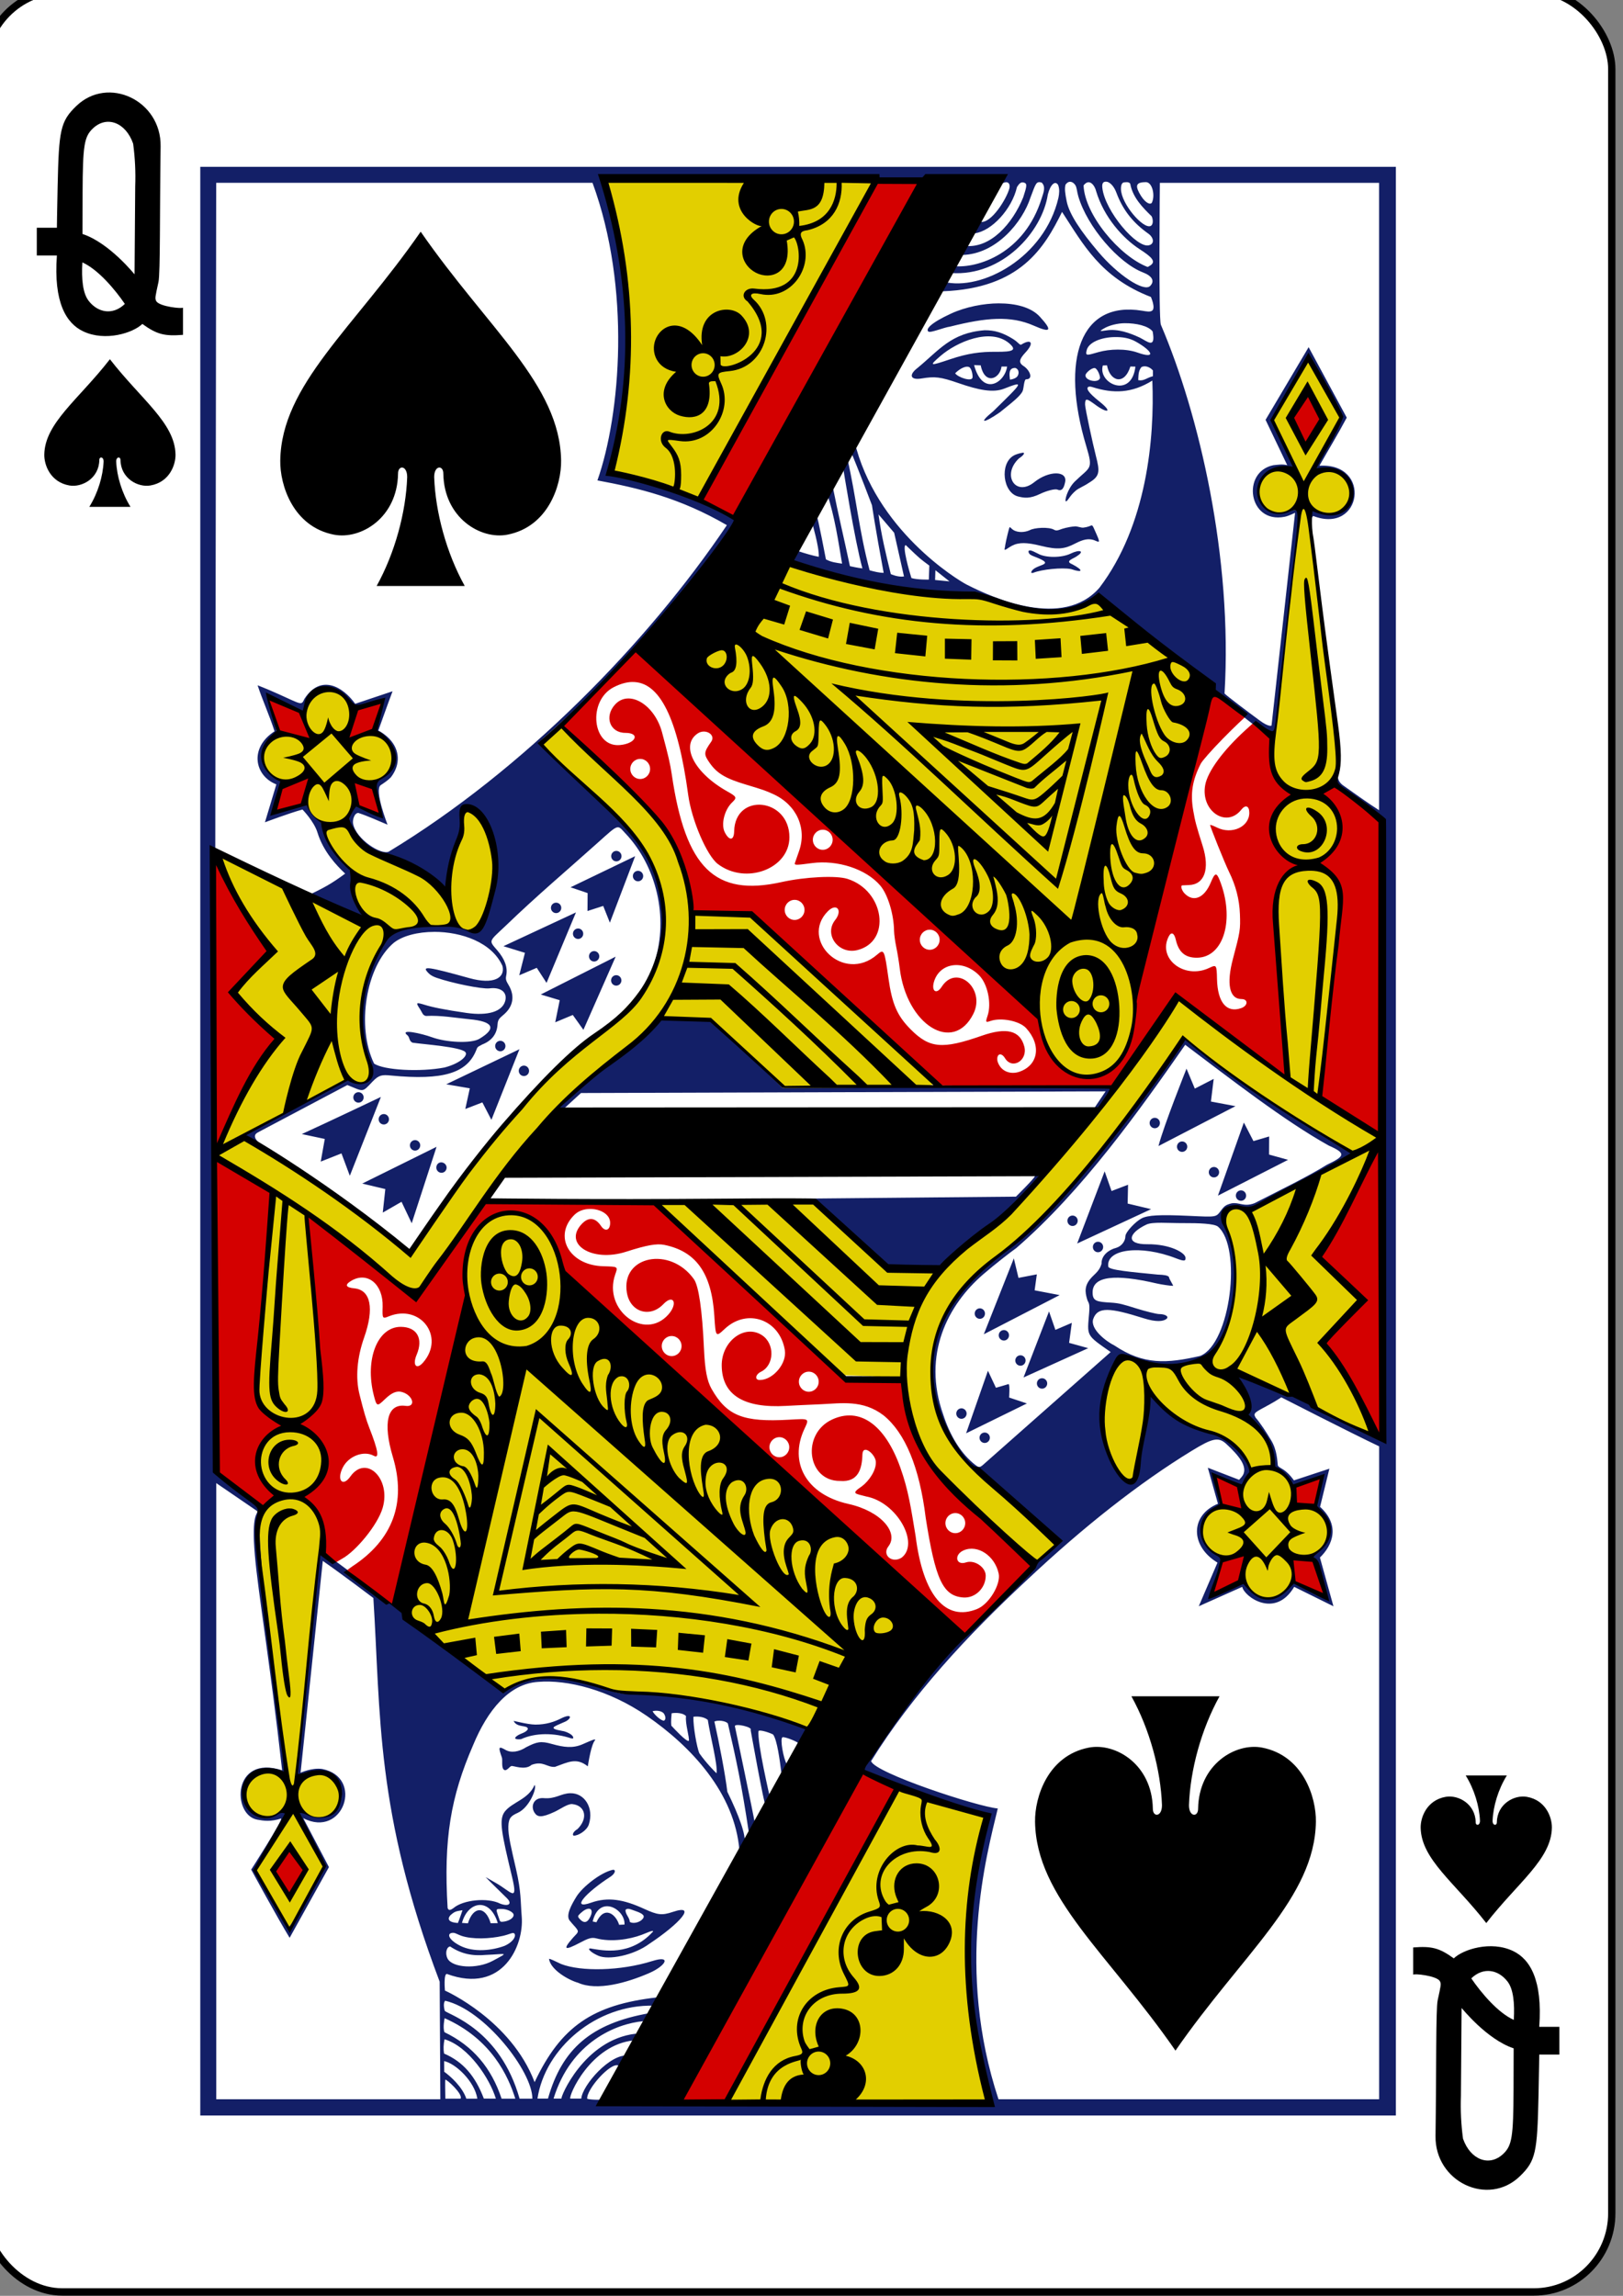 <?xml version="1.0" encoding="UTF-8" standalone="no"?>
<svg
   xmlns:dc="http://purl.org/dc/elements/1.1/"
   xmlns:cc="http://creativecommons.org/ns#"
   xmlns:rdf="http://www.w3.org/1999/02/22-rdf-syntax-ns#"
   xmlns:svg="http://www.w3.org/2000/svg"
   xmlns="http://www.w3.org/2000/svg"
   xmlns:sodipodi="http://sodipodi.sourceforge.net/DTD/sodipodi-0.dtd"
   xmlns:inkscape="http://www.inkscape.org/namespaces/inkscape"
   id="svg2880"
   version="1.1"
   viewBox="0 0 210 297"
   height="297mm"
   width="210mm"
   sodipodi:docname="Queen of spades.svg"
   inkscape:version="0.92.3 (2405546, 2018-03-11)">
  <rect x="0" y="0" width="210" height="297" fill="#808080" stroke="none"/>
  <sodipodi:namedview
     pagecolor="#ffffff"
     bordercolor="#666666"
     borderopacity="1"
     objecttolerance="10"
     gridtolerance="10"
     guidetolerance="10"
     inkscape:pageopacity="0"
     inkscape:pageshadow="2"
     inkscape:window-width="1366"
     inkscape:window-height="705"
     id="namedview18"
     showgrid="false"
     inkscape:zoom="0.45014485"
     inkscape:cx="396.85039"
     inkscape:cy="561.25984"
     inkscape:window-x="-8"
     inkscape:window-y="-8"
     inkscape:window-maximized="1"
     inkscape:current-layer="svg2880" />
  <defs
     id="defs2874" />
  <g
     id="layer1"
     transform="matrix(3.36,0,0,3.397,-234.505,-245.142)">
    <g
       transform="matrix(0.282,0,0,0.282,-881.151,179.734)"
       id="g6503">
      <rect
         y="-382.754"
         x="3370.009"
         height="310.814"
         width="222.232"
         id="rect7399-8-3"
         style="display:inline;opacity:1;fill:#ffffff;fill-opacity:1;stroke:#000000;stroke-width:0.997;stroke-miterlimit:4;stroke-dasharray:none;stroke-opacity:1"
         rx="10.63"
         ry="10.63" />
      <path
         d="m 3387.15,-332.941 c -4.291,5.465 -8.883,8.609 -8.959,12.873 -0.026,1.381 0.81,3.727 3.429,4.176 1.699,0.29 4.037,-0.938 4.086,-3.432 -0.01,-0.497 0.589,-0.484 0.583,0.197 -0.08,1.967 -0.777,4.258 -1.95,6.122 1.874,0 3.748,0 5.622,0 -1.172,-1.864 -1.87,-4.155 -1.95,-6.122 -0.01,-0.68 0.591,-0.693 0.583,-0.197 0.049,2.494 2.388,3.722 4.086,3.432 2.618,-0.449 3.454,-2.796 3.429,-4.176 -0.077,-4.263 -4.668,-7.408 -8.959,-12.873 z"
         id="path7431-0-1"
         style="display:inline;opacity:1"
         inkscape:connector-curvature="0" />
      <path
         d="m 3575.102,-121.754 c -4.291,-5.465 -8.883,-8.609 -8.959,-12.873 -0.026,-1.381 0.81,-3.727 3.429,-4.176 1.699,-0.29 4.037,0.938 4.086,3.432 -0.01,0.497 0.589,0.484 0.583,-0.197 -0.08,-1.967 -0.777,-4.258 -1.95,-6.122 1.874,0 3.748,0 5.622,0 -1.172,1.864 -1.87,4.155 -1.95,6.122 -0.01,0.68 0.591,0.693 0.583,0.197 0.049,-2.494 2.388,-3.722 4.086,-3.432 2.618,0.449 3.454,2.796 3.429,4.176 -0.077,4.263 -4.668,7.408 -8.959,12.873 z"
         id="path7435-3-6"
         style="display:inline;opacity:1"
         inkscape:connector-curvature="0" />
      <path
         d="m 3379.912,-346.951 h -2.745 v -3.748 h 2.745 c 0,0 0.021,-2.019 0.1,-5.581 0.17,-7.593 0.36,-8.772 2.555,-10.861 4.335,-4.13 11.595,-0.765 11.509,5.446 -0.126,8.765 -0.035,17.122 -0.29,18.306 -0.455,2.085 -0.5,2.202 -0.315,2.583 0.38,0.765 3.659,1.096 3.659,0.882 v 3.691 c -2.505,0.194 -3.546,-0.041 -5.55,-1.474 -1.25,1.209 -5.06,2.423 -8.089,0.995 -2.304,-1.086 -4.05,-3.891 -3.579,-10.239 v 0 z m 9.28,6.542 c -1.361,-1.968 -3.651,-4.655 -5.805,-5.609 -0.134,2.263 0.061,4.161 0.855,5.182 1.264,1.625 3.309,1.997 4.949,0.427 z m 1.129,-21.65 c -1.01,-2.864 -3.604,-3.835 -5.5,-2.043 -1.185,1.115 -1.375,2.288 -1.4,8.662 -0.015,3.932 -0.015,5.584 -0.015,5.584 3.69,1.198 7.14,5.506 7.11,5.45 l 0.09,-11.89 c 0.072,-1.929 -0.024,-3.861 -0.284,-5.763 v 0 z m 0,0"
         id="path37-0-2-9"
         style="opacity:1"
         inkscape:connector-curvature="0" />
      <path
         style="display:inline;opacity:1"
         d="m 3582.336,-107.743 h 2.745 v 3.748 h -2.745 c 0,0 -0.021,2.019 -0.1,5.581 -0.17,7.593 -0.36,8.772 -2.555,10.861 -4.335,4.13 -11.595,0.765 -11.509,-5.446 0.126,-8.765 0.035,-17.122 0.29,-18.306 0.455,-2.085 0.5,-2.202 0.315,-2.583 -0.38,-0.765 -3.659,-1.096 -3.659,-0.882 v -3.691 c 2.505,-0.194 3.546,0.041 5.55,1.474 1.25,-1.209 5.06,-2.423 8.089,-0.995 2.304,1.086 4.05,3.891 3.579,10.239 v 0 z m -9.28,-6.542 c 1.361,1.968 3.651,4.655 5.805,5.609 0.134,-2.263 -0.061,-4.161 -0.855,-5.182 -1.265,-1.625 -3.309,-1.997 -4.95,-0.427 z m -1.129,21.65 c 1.01,2.864 3.604,3.835 5.5,2.043 1.185,-1.115 1.375,-2.288 1.4,-8.662 0.015,-3.932 0.015,-5.584 0.015,-5.584 -3.69,-1.198 -7.14,-5.506 -7.11,-5.45 l -0.09,11.89 c -0.072,1.929 0.024,3.861 0.284,5.763 v 0 z m 0,0"
         id="path37-0-5-5-3"
         inkscape:connector-curvature="0" />
      <path
         id="path4075-4-3-9"
         d="m 3471.632,-97.5 23.369,-42.701 c 0,0.01 5.574,2.202 12.173,3.92 -6.333,16.552 -0.046,38.387 -0.046,38.387 0,0 -35.514,0.359 -35.496,0.394 z m -64.041,-72.918 c -1.326,-18.134 0.766,-33.512 1.609,-50.166 0.055,-0.232 -7.59,-4.977 -7.59,-4.977 l 17.968,-10.152 c 1.79,0.931 2.818,0.768 3.241,-0.955 -1.812,-6.177 -2.168,-12.158 1.984,-17.274 3.111,-3.739 10.212,-1.817 12.278,-1.826 1.608,-0.007 5.434,-12.759 -1.037,-16.518 -1.372,-0.797 -2.021,7.442 -2.956,10.907 -4.164,-2.439 -11.863,-4.494 -12.89,-8.796 -0.526,-2.384 7.036,-6.971 5.551,-9.658 -2.163,-3.915 -7.75,-9.769 -10.142,-8.162 -2.26,2.048 -7.652,6.232 -7.617,9.096 1.684,5.134 5.966,5.491 8.216,10.348 0.561,1.05 4.699,5.461 4.699,5.461 -1.554,2.382 0.96,6.545 1.077,5.908 l -19.602,-8.565 c 0,0 4.493,33.906 -0.252,38.924 -0.502,0.531 4.198,-1.33 4.278,-1.04 1.429,1.813 17.26,11.907 21.791,15.536 8.047,-11.255 10.986,-16.207 21.358,-26.193 2.276,-1.887 7.351,-5.333 10.253,-9.474 2.332,-3.327 3.299,-7.074 2.88,-9.983 -0.541,-3.761 -0.875,-6.335 -3.19,-9.333 -5.348,-6.925 -13.854,-13.53 -13.704,-13.65 l 2.907,-2.371 c 0,0 10.491,8.699 14.934,15.097 2.993,4.311 1.651,9.254 4.231,10.138 0.621,0.213 4.859,-0.142 6.251,0.126 0.169,0.032 30.861,21.756 25.297,23.009 -7.704,1.735 -19.988,0.603 -19.988,0.603 -8.771,-8.585 -13.004,-11.408 -18.231,-8.718 0,0 -13.246,11.619 -20.89,20.717 -4.357,5.185 -11.264,16.025 -11.264,16.025 -0.513,-0.226 -15.678,-12.247 -15.046,-10.899 0,0 3.636,32.926 2.018,44.975 -1.11,10.235 -2.629,21.228 -3.308,30.667 2.151,-0.469 5.324,-1.081 5.925,2.209 0.525,4.494 -5.245,3.451 -5.379,3.062 0.01,-0.004 3.22,6.932 3.22,6.932 0,0 -4.998,8.645 -4.859,8.269 0.086,-0.233 -4.542,-7.674 -4.542,-7.674 0,0 3.436,-6.248 3.953,-7.514 0.353,-0.865 -5.258,2.28 -5.478,-2.279 -0.227,-4.691 5.856,-3.572 5.54,-2.979 -0.751,-10.031 -2.43,-20.401 -3.492,-28.853 z m 75.148,22.566 c 0.138,-0.104 -13.264,-5.393 -25.574,-4.894 -4.337,-1.693 -11.411,-3.465 -16.133,-0.309 -5.309,-3.605 -9.894,-7.574 -14.551,-11.505 1.304,-0.017 6.915,-32.317 9.386,-42.507 -1.425,-13.636 11.677,-13.626 12.814,-2.704 14.115,14.633 31.397,29.769 49.212,44.661 -2.834,5.893 -13.063,10.387 -15.152,17.259 z m 30.86,-96.464 c -16.092,-16.45 -49.77,-45.857 -49.77,-45.857 l 15.765,-15.428 c 8.275,2.473 16.779,4.539 26.393,4.637 0.038,0.038 10.536,4.789 16.129,-0.013 l 14.552,11.561 c 0,0 -6.036,31.829 -9.58,42.939 0.075,4.4 -1.585,9.76 -5.92,10.556 -3.702,0.68 -6.548,-4.582 -7.569,-8.395 z m 32.525,-38.106 c 1.679,-10.347 2.025,-17.879 3.19,-29.951 -7.258,2.132 -7.16,-7.677 -0.03,-5.097 l -3.305,-7.302 4.894,-8.225 4.493,7.811 -3.869,6.924 c 8.041,0.396 6.101,7.88 -0.823,6.073 1.306,11.564 4.181,23.247 4.041,34.68 2.488,18.336 -3.062,43.85 -2.143,44.455 l 7.841,5.407 -1.34,39.893 -12.383,-5.441 -3.685,2.492 c 1.183,2.348 2.688,4.599 3.196,7.149 0,0 8.528,7.032 7.344,9.224 0.549,0.323 -6.069,9.105 -8.011,8.886 -3.702,-0.419 -7.995,-5.222 -9.232,-8.631 -1.046,-3.436 7.657,-6.804 6.559,-9.318 -1.313,-3.007 -4.628,-4.453 -7.567,-5.337 -4.051,-1.219 -5.905,-4.434 -6.091,-4.434 0,0 -1.574,12.75 -3.09,11.731 -6.098,-4.101 -1.928,-17.111 -0.796,-16.749 0,0 2.663,0.613 5.809,0.91 11.084,1.164 10.334,-12.498 8.186,-19.111 -0.768,-2.587 2.518,-1.757 3.916,-2.149 5.382,-1.59 13.707,-7.159 13.707,-7.159 -8.663,-4.817 -16.311,-10.314 -23.172,-15.526 0,0 -6.369,10.896 -13.918,18.453 -5.495,5.502 -6.389,7.375 -15.587,14.459 -0.178,0.138 -6.97,8.277 -3.736,17.782 2.767,8.133 16.068,16.938 15.97,17.526 l -2.619,2.508 c 0.106,0.146 -18.828,-11.775 -18.387,-24.596 -0.021,-0.484 -8.605,-0.651 -8.605,-0.651 l -24.949,-23.18 21.134,-0.091 10.851,8.884 6.78,0.353 c 0.443,0.391 0.689,-1.796 6.66,-6.261 11.409,-8.531 25.546,-30.439 25.546,-30.439 0,0 14.948,10.539 14.963,10.541 -0.748,-15.828 -3.293,-32.849 -1.746,-46.492 z m -54.425,-74.801 c 0,0 -15.533,29.248 -24.05,43.026 l -12.066,-3.469 c 5.056,-13.451 0.215,-39.088 -1.057,-39.734 z"
         style="fill:#e2cf00;fill-opacity:1"
         inkscape:connector-curvature="0" />
      <path
         id="path4073-4-2-4"
         d="m 3399.491,-358.925 v 263.156 h 163.268 V -358.925 Z m 112.86,190.869 c 7.735,-7.206 15.386,-13.155 22.539,-17.478 2.774,-1.677 3.616,-1.922 4.706,-0.928 1.777,1.622 2.884,3.032 2.304,4.168 -0.131,0.256 -0.549,0.681 -0.549,0.681 l -4.273,-1.63 1.385,4.861 c -3.845,1.57 -3.776,5.741 -0.065,7.951 l -2.553,5.891 5.936,-2.619 c 0.227,1.284 4.46,4.389 7.093,0.001 l 5.36,2.623 -1.847,-6.581 c 1.76,-1.681 2.786,-4.369 0.018,-6.845 l 1.274,-5.155 -4.841,1.58 c -1.213,-1.663 -1.917,-1.548 -2.196,-2.002 -0.083,-0.619 -0.098,-2.063 -0.903,-3.393 -0.666,-1.1 -1.427,-2.268 -2.139,-3.087 -0.378,-0.64 -0.076,-0.694 1.857,-1.742 0.908,-0.493 1.659,-0.991 1.659,-0.991 0,0 9.471,4.792 13.357,6.617 v 88.174 h -51.979 c -5.876,-17.59 -1.655,-32.87 -0.098,-39.27 -2.74,-0.229 -16.872,-4.819 -17.295,-6.399 5.598,-8.919 13.196,-17.023 21.25,-24.427 z m -101.68,25.676 c -6.816,-2.207 -6.885,6.023 -3.403,6.661 0.903,0.165 1.846,0.301 3.258,-0.156 0.35,0.073 -4.082,6.9 -4.082,6.9 0,0 3.55,6.465 5.25,9.212 l 5.367,-9.548 -3.509,-6.608 c 5.494,2.808 8.338,-5.554 2.57,-6.648 -1.394,-0.19 -2.934,0.509 -2.934,0.509 l 3.033,-28.602 c 2.446,1.666 6.907,5.008 6.907,5.008 1.016,15.758 0.271,28.891 9.056,51.817 l 0.09,15.875 h -30.6 v -83.208 l 5.6,3.788 c 0.112,0.47 -0.841,0.156 -0.327,5.952 0.465,5.236 2.054,14.315 3.724,29.048 z m 108.295,-214.099 c 0.241,0.342 0.223,0.865 0.43,1.559 1.221,4.08 5.464,8.978 8.847,10.265 1.184,0.451 1.644,1.135 0.96,1.821 -0.864,0.867 -4.429,-1.503 -7.06,-4.577 -2.39,-2.791 -3.984,-5.1 -4.337,-6.853 -0.209,-1.04 -0.314,-1.709 -0.16,-2.25 0.437,-0.607 0.98,-0.439 1.32,0.034 z m 4.217,-0.441 c 0.447,-0.002 1.048,0.526 1.41,1.487 0.868,2.31 2.23,4.036 4.359,5.53 0.565,0.396 0.789,0.989 0.502,1.336 -0.106,0.128 -0.245,0.192 -0.402,0.235 -1.66,0.465 -6.032,-4.608 -6.38,-7.757 -0.076,-0.684 0.163,-0.83 0.511,-0.831 z m 5.441,0.063 c 0.883,-0.004 1.306,1.844 0.795,2.812 -0.333,0.305 -1.066,-0.166 -1.716,-1.379 -0.559,-1.043 -0.335,-1.427 0.921,-1.433 z m -2.959,0.029 c 0.198,-0.006 0.607,-0.111 0.814,0.177 0.341,1.909 1.776,3.292 2.922,4.398 0.192,0.362 0.282,1.12 -0.139,1.317 -1.004,0.446 -4.025,-2.999 -4.046,-4.992 -0.01,-0.6 0.176,-0.892 0.449,-0.901 z m -3.834,1.211 c 1.059,3.486 3.625,6.33 5.921,7.805 1.642,1.048 2.276,1.644 1.514,2.179 -0.189,0.133 -0.38,0.234 -0.425,0.228 -3.845,-1.472 -8.572,-7.057 -8.731,-11.009 0.838,-1.076 1.577,0.129 1.72,0.797 z m -13.308,15.132 c -2.022,0.003 -4.499,0.464 -6.51,1.38 -2.799,1.274 -3.5,2.12 -3.092,2.427 0.294,0.216 2.095,-0.559 2.999,-0.677 4.873,-1.21 8.226,-1.507 11.402,-0.118 2.455,1.073 2.47,0.581 0.822,-1.207 -1.195,-1.296 -3.328,-1.808 -5.62,-1.805 z m 17.177,2.679 c 1.613,-0.016 3.259,0.362 3.844,1.116 0.455,2.44 -0.76,1.325 -1.738,0.838 -1.415,-0.655 -3.035,-1.22 -4.547,-0.987 -0.972,0.15 -0.999,0.101 -0.448,-0.212 0.831,-0.507 2.008,-0.742 2.89,-0.755 z m -19.102,0.95 c -4.609,0.359 -6.205,2.696 -9.181,5.108 -1.223,0.932 -0.944,1.654 0.545,1.409 1.839,-0.302 2.58,-0.23 5.088,0.629 2.738,0.938 4.701,1.326 6.206,0.746 2.846,-1.097 2.601,-0.914 -1.468,3.037 -2.177,1.754 -1.298,1.662 0.907,0.143 1.629,-1.306 2.75,-2.138 3.09,-2.853 0.165,-0.348 0.18,-1.593 0.487,-1.593 1.035,3.1e-4 0.501,-1.295 -0.439,-1.845 -0.618,-0.441 -0.48,-0.903 0.32,-1.752 1.256,-1.325 0.829,-1.924 -0.535,-1.099 -0.24,0.131 -0.358,-0.274 -1.191,-0.778 -1.317,-0.797 -2.427,-1.168 -3.83,-1.152 z m 3.322,1.735 c 1.114,0.94 0.637,1.2 -1.794,1.177 -2.054,-0.02 -3.803,0.197 -6.244,1.009 -2.771,0.922 -2.941,0.945 -1.313,-0.446 2.239,-1.914 6.788,-3.834 9.351,-1.74 z m 14.397,-0.812 c 1.118,-0.024 2.061,0.135 2.913,0.606 2.322,1.284 2.839,2.397 0.254,1.489 -1.621,-0.569 -3.811,-0.489 -5.325,-0.068 -1.563,0.434 -1.832,0.587 -1.621,-0.259 0.259,-1.036 1.915,-1.728 3.779,-1.768 z m -18.259,3.787 c 0.551,2.766 2.642,1.862 2.849,0.192 l 0.764,0.003 c -0.325,2.221 -3.34,4.08 -4.512,-0.195 0.247,-0.007 1.342,0.069 0.898,-3.1e-4 z m 16.686,0.047 0.567,-0.018 c 0.374,2.121 2.339,2.814 3.193,0.161 l 0.686,0.014 c -0.525,4.424 -5.194,2.269 -4.446,-0.158 z m -18.288,0.207 c 0.378,0.134 0.55,1.171 0.486,1.444 -0.132,0.567 -1.978,-0.037 -2.369,-0.591 0.386,-0.411 1.297,-1.061 1.883,-0.854 z m 25.122,0.471 v 0.775 c -0.853,0.205 -1.207,0.685 -2.003,0.528 0.045,-0.495 -0.038,-1.175 0.425,-1.753 0.581,-0.308 1.272,0.07 1.583,0.45 z m -18.605,0.896 c -0.387,0.305 -0.918,0.339 -0.918,0.339 -0.083,-0.742 -0.208,-1.576 0.714,-1.583 0.606,0.177 0.563,0.929 0.204,1.244 z m 10.64,-1.23 c 0.324,0.023 0.704,0.832 0.748,1.303 -0.095,0.774 -1.993,0.465 -1.993,-0.304 -1e-4,-0.325 0.793,-0.997 1.245,-0.998 z m -17.379,29.295 c -1.466,-0.735 -12.583,-7.511 -15.431,-19.493 l -0.566,1.226 c 1.207,2.869 2.988,7.528 2.988,7.528 -0.074,-0.401 0.455,3.121 1.587,9.103 -0.601,0.007 -1.265,-0.164 -1.918,-0.339 -1.466,-5.476 -1.813,-9.768 -3.045,-15.127 l -0.536,1.496 c 0,0 1.548,9.615 2.597,13.374 -0.6,-0.057 -1.704,-0.305 -1.704,-0.305 -0.874,-4.056 -1.549,-6.775 -2.372,-10.842 l -0.756,0.983 c 1.086,3.338 1.509,6.322 2.056,9.52 -0.746,-0.113 -1.496,-0.185 -2.207,-0.581 0,0 -1.121,-5.833 -1.27,-5.918 -0.427,0.432 -0.604,0.988 -0.604,0.988 -0.045,-0.052 0.973,3.233 0.9,4.586 -0.714,-0.118 -1.952,-0.476 -2.825,-0.77 -0.457,0.305 -0.695,0.812 -1.046,1.268 0.43,1.856 25.936,5.873 24.406,4.339 -0.01,0.16 11.246,4.941 17.528,0.879 0,0 10.925,8.126 15.192,11.372 0,0.369 1.478,2.091 3.017,3.186 l 4.325,3.341 c 1.257,0.979 1.759,0.27 1.95,-1.574 0.213,-2.054 1.7,-15.895 2.048,-18.846 1.298,-9.942 1.297,-9.837 -0.209,-9.379 -2.302,0.699 -4.374,-0.209 -4.374,-2.571 0,-1.445 0.666,-2.642 2.201,-3.201 0.436,-0.149 1.004,-0.163 1.656,-0.15 0.297,0.054 0.849,0.09 0.907,0.102 0.733,-0.041 -2.838,-6.527 -2.838,-6.527 0,0 3.412,-6.1 5.054,-8.372 l 4.417,8.028 -3.617,7.082 c 7.045,-0.53 6.355,8.352 -0.541,5.378 0,0 -0.041,2.638 -0.027,2.445 0.067,-0.755 0.056,-1.4 0.294,-1.542 6.681,2.539 8.042,-7.233 0.843,-6.783 1.185,-2.071 2.505,-4.213 3.736,-6.496 l -5.205,-9.517 -5.881,9.812 2.959,6.125 c -0.665,-0.173 -1.2,-0.068 -1.912,0.005 -4.358,0.895 -3.421,7.93 1.559,6.963 0.569,-0.111 1.425,-0.542 1.425,-0.542 l -3.216,28.735 c 0,0 -0.317,0.258 -1.607,-0.675 -1.49,-1.077 -4.612,-3.416 -4.811,-3.657 1.116,-18.371 -3.466,-37.699 -8.696,-49.801 -0.332,-0.928 -0.135,-19.154 -0.135,-19.154 h 29.936 v 84.722 c -1.551,-0.985 -3.394,-2.281 -4.988,-3.409 -0.478,-0.388 -0.774,-0.848 -0.57,-1.588 -0.524,1.125 -0.208,1.608 -0.208,1.608 l 6.55,5.248 -0.26,83.302 c 0,0 -10.574,-5.465 -17.084,-8.103 -2.937,-1.202 -3.068,-0.856 -3.068,-0.856 0.01,-0.005 2.075,4.671 1.486,5.515 1.399,1.349 3.752,4.173 3.866,6.937 1.253,1.088 1.605,1.223 2.545,2.79 l 3.929,-1.424 -0.892,4.105 c 4.178,2.934 0.155,6.881 -0.619,6.517 0,0 1.843,3.967 2.264,5.773 -0.66,-0.045 -3.968,-1.845 -4.89,-2.271 -2.397,4.733 -6.446,0.761 -6.478,0.063 l -4.491,2.006 1.59,-5.127 c -2.892,-1.764 -4.846,-4.432 -0.17,-7.304 l -1.08,-4 3.846,1.515 c 0,0 0.717,-1.156 1.263,-1.999 -1.439,-6.282 -10.897,-5.094 -13.935,-10.745 0,0 -0.746,7.054 -1.511,9.606 -0.298,6.746 -5.011,-0.078 -5.011,-7.215 0,-1.612 2.02,-7.034 2.703,-7.297 0.711,-0.099 7.463,3.175 11.996,-0.077 2.064,-2.154 5.624,-8.211 2.204,-17.695 -1.132,-2.192 2.152,-2.469 3.218,-1.729 0,0 9.867,-5.176 14.321,-7.67 -7.472,-4.118 -23.009,-15.075 -22.999,-15.595 -2.072,3.301 -4.447,6.068 -7.784,10.736 -5.41,6.389 -9.639,12.462 -16.505,17.567 -9.656,7.051 -11.923,14.149 -9.23,22.482 1.09,3.601 3.284,7.254 6.878,8.517 1.828,1.854 9.172,8.828 9.172,8.828 -12.261,11.197 -20.679,20.407 -26.582,30.583 4.983,2.629 17.001,6.435 17.001,6.435 -4.464,14.88 -2.432,26.7 0.51,38.564 0,0 -34.885,0.045 -52.987,-0.526 -0.155,0.153 -2.114,0.048 -2.14,-0.077 -0.071,-1.327 3.26,-4.974 4.258,-4.465 0.501,-0.495 1.562,-0.748 1.371,-1.356 -2.497,-0.299 -6.287,4.029 -6.437,5.82 h -1.49 c -0.305,-0.267 2.704,-7.312 8.733,-7.873 -0.063,0.253 0.809,-0.548 0.154,-0.891 -7.028,0.836 -10.302,8.658 -10.094,8.764 h -1.086 c 2.39,-7.693 8.612,-10.12 12.213,-10.454 0.035,-0.015 1.168,-0.411 0.864,-1.085 -7.959,1.386 -11.926,4.841 -13.839,11.539 h -1.435 c 1.036,-6.794 8.002,-12.745 15.877,-12.551 0.247,-0.157 0.548,-0.341 0.42,-1.114 -8.739,0.988 -13.098,3.913 -16.688,11.442 -3.212,-8.362 -12.137,-12.329 -12.243,-12.364 0,0 -0.216,-2.341 0.283,-2.244 7.614,2.765 10.522,-3.867 10.203,-7.72 -0.177,-2.144 -0.057,-3.325 -0.772,-6.416 -0.638,-2.756 -1.109,-4.613 -1.059,-5.809 0.05,-1.184 0.42,-1.424 1.292,-1.82 1.633,-0.742 2.655,-3.429 2.292,-3.758 -0.839,1.955 -3.055,2.292 -4.077,3.605 -0.815,1.082 -0.456,2.804 0.996,8.785 0.885,3.644 -0.164,1.969 -2.229,0.828 l -1.379,-0.782 c 0.925,0.954 1.903,1.852 2.845,2.787 0.843,0.773 0.371,1.252 -0.839,0.804 -1.742,-0.872 -5.099,-0.507 -6.386,0.591 -0.501,0.358 -0.679,0.321 -0.806,-0.009 -0.563,-9.288 0.411,-15.002 3.478,-21.982 1.983,-4.745 4.935,-8.298 8.873,-8.551 3.968,-0.33 9.673,1.065 14.854,4.594 6.085,4.146 12.016,10.449 12.646,18.184 0.024,0.089 0.468,-0.661 0.67,-1.058 0.278,-0.919 -0.737,-3.681 -2.323,-6.882 -0.293,-2.408 -1.119,-6.629 -1.768,-9.485 0.493,-0.225 1.545,-0.099 1.84,0.261 1.114,4.721 1.907,8.399 2.863,14.725 0.014,0.617 0.804,-0.916 0.806,-1.322 -0.137,-0.944 -2.766,-13.322 -2.713,-13.04 0.015,-0.421 2.494,0.133 2.153,0.523 0,0 1.884,10.384 2.018,10.062 l 0.637,-0.881 c 0,0 -1.798,-7.584 -1.574,-9.045 0.154,-0.224 1.548,0.229 1.989,0.47 0.555,0.746 0.91,3.452 1.144,5.297 0.641,0.491 0.768,-0.928 0.719,-1.303 -0.462,-0.735 -0.951,-3.476 -0.584,-3.617 0.288,-0.111 1.885,0.525 2.192,0.799 0.36,0.322 1.753,-1.611 1.399,-1.946 -7.535,-2.895 -17.04,-4.584 -24.193,-4.698 -1.663,0.007 -2.322,-0.228 -4.872,-1.152 -6.492,-2.351 -11.86,-0.009 -12.647,0.734 -7.927,-5.525 -16.776,-13.241 -23.821,-18.165 -0.331,-0.22 -1.121,-0.351 -1.208,-0.351 -1.118,8.571 -1.899,18.488 -2.852,26.399 -0.388,3.132 -0.433,3.376 -0.29,3.465 0.124,0.077 0.368,-0.048 0.466,-0.098 2.318,-0.857 4.413,-0.299 5.523,1.801 0.558,3.004 -2.061,4.98 -4.823,3.554 -1.025,-0.53 -1.173,-0.426 -0.705,0.576 0.808,1.803 3.138,6.551 3.138,6.551 0,0.002 -3.148,6.445 -4.74,8.198 -1.552,-2.515 -3.534,-5.059 -4.393,-7.806 1.22,-2.395 3.525,-5.479 4.253,-7.84 -0.104,-0.076 -0.731,-0.011 -1.168,0.218 -4.029,1.912 -4.677,-1.688 -4.623,-2.982 0.109,-2.631 2.394,-3.19 5.711,-1.964 -3.586,-23.898 -4.351,-37.514 -3.435,-36.041 0,0 -4.332,-3.106 -6.485,-5.213 l 0.244,-173.963 h 51.388 c 5.283,14.207 3.829,31.292 0.67,40.189 5.609,1.029 11.275,2.357 17.677,6.043 -10.814,15.902 -27.791,33.089 -46.178,44.093 -1.043,0.472 -4.466,-1.67 -4.869,-3.786 -0.093,-0.492 0.178,-1.46 0.73,-1.443 1.351,0.44 2.66,1.044 3.979,1.583 0,0 -1.837,-4.625 -0.95,-5.327 0.577,-0.38 1.049,-0.697 1.419,-1.089 1.32,-1.71 1.214,-3.651 -0.183,-5.141 -0.563,-0.591 -1.22,-0.999 -1.548,-1.15 0,0 1.296,-3.608 1.946,-5.309 l -5.102,1.693 c -1.653,-2.297 -4.69,-4.084 -6.935,-0.664 -0.428,0.912 -0.339,0.772 -3.498,-0.63 -1.79,-0.794 -2.894,-1.202 -2.894,-1.202 0.671,2.005 1.55,3.888 2.317,6.209 -3.515,2.248 -2.714,6.039 0.245,7.169 l -1.559,5.121 c 0,0 3.323,-1.243 5.125,-1.725 0,0 1.58,1.593 2.048,3.105 0.803,2.595 2.628,4.476 3.782,5.548 -1.922,1.413 -2.872,1.889 -5.037,2.933 l 7.473,3.028 c -0.464,-1.585 -1.455,-2.761 -1.554,-4.765 -0.089,-1.717 -0.186,-1.749 -1.293,-2.911 -2.034,-1.779 -2.25,-3.89 -2.933,-5.283 -0.932,-0.552 -1.531,-1.428 -1.97,-2.352 -0.492,-1.034 -3.706,1.389 -4.193,0.93 -0.596,-0.638 1.035,-3.908 0.854,-4.235 -1.312,-0.113 -4.987,-2.985 -0.61,-6.185 l -1.396,-5.205 c 0,0 3.332,1.46 4.929,2.278 1.109,-5.2 6.167,-2.707 6.985,-0.465 0,0 4.01,-1.322 3.761,-0.249 -0.112,0.963 -0.763,3.367 -0.763,3.367 3.605,3.202 2.859,4.774 -0.07,6.873 -0.045,1.697 0.666,4.336 0.666,4.336 0,0 -2.04,-0.909 -3.384,-1.29 -0.538,0.539 -1.148,1.514 -1.046,2.016 0.911,4.047 5.887,5.174 13.259,9.31 0.253,-2.615 2.051,-6.189 2.255,-9.326 0.127,-2.288 0.205,-2.324 1.81,-1.593 4.224,3.06 2.935,11.469 1.395,14.919 -0.912,1.953 -1.061,1.903 -2.834,1.336 -2.454,-0.784 -6.794,-0.468 -9.182,0.344 -3.301,1.356 -4.859,8.743 -4.895,10.987 -0.058,2.132 0.106,4.247 1.221,6.881 0.462,1.685 -0.387,2.984 -1.902,2.532 -0.34,-0.101 -1.149,-0.412 -1.149,-0.412 l -14.251,7.394 2.685,1.584 c 0,0 -1.979,-1.185 -0.753,-1.827 l 12.218,-6.396 c 2.277,0.891 1.972,1.073 3.447,-0.47 0.883,-0.912 1.317,-0.93 2.5,-0.817 7.204,0.693 10.394,-0.359 11.64,-3.387 0.187,-0.454 0.116,-0.439 0.851,-0.811 1.363,-0.531 2.003,-1.493 2.073,-2.7 0.045,-0.791 0.388,-0.899 0.988,-1.452 1.121,-1.032 1.348,-2.326 0.642,-3.656 -0.332,-0.626 -0.586,-0.823 -0.448,-1.472 0.231,-1.088 -0.17,-2.22 -1.212,-3.419 -1.199,-1.379 -1.191,-1.146 1.067,-3.256 4.436,-4.23 8.345,-7.467 12.66,-11.294 2.951,-2.618 2.632,-2.431 3.781,-1.233 4.229,4.41 5.888,11.286 3.983,17.333 -0.089,0.284 -0.13,0.252 0.092,0 1.196,-1.36 1.23,-8.204 0.208,-11.239 -1.246,-3.729 -2.453,-5.671 -6.574,-9.323 -2.573,-2.33 -9.574,-9.057 -9.574,-9.057 10.186,-8.86 21.158,-19.873 27.309,-29.999 -3.157,-3.396 -17.793,-6.527 -17.793,-6.527 1.822,-3.791 5.426,-20.821 -0.744,-39.704 18.113,0.837 36.358,-0.493 54.451,0.736 0,0 0.282,-0.108 0.432,-0.147 0.504,-0.132 0.755,0.224 0.633,0.789 -0.387,1.441 -2.496,4.815 -3.983,4.537 -0.663,-0.258 -0.476,1.021 -0.773,1.553 2.345,-0.305 5.096,-3.285 5.784,-6.239 0.378,-0.62 0.623,-0.725 0.999,-0.605 0.433,0.138 0.325,0.552 -0.144,1.98 -1.469,3.573 -4.447,6.894 -7.908,6.562 l -0.449,1.219 c 4.67,-0.076 8.281,-4.467 9.348,-7.752 0.745,-1.953 0.774,-2.217 1.524,-2.029 0.619,0.575 0.236,1.4 0.025,2.08 -2.348,7.524 -8.796,9.534 -12.007,9.207 -0.387,-0.048 -0.455,0.315 -0.338,0.935 6.898,0.457 12.392,-5.504 13.169,-10.619 0.378,-1.42 1.034,-1.905 1.412,-1.256 0.213,0.573 0.142,1.157 0.037,1.702 -1.885,8.074 -10.466,12.659 -15.71,11.35 -0.242,-0.227 -0.638,0.889 -0.067,1.287 10.585,-0.401 13.853,-5.879 16.268,-10.72 2.88,4.357 5.234,8.85 12.135,11.49 0,0 0.688,1.521 0.146,1.861 -0.286,0.18 -0.723,0.096 -1.357,-0.007 -8.412,-1.363 -11.193,6.523 -7.613,18.303 0.98,3.226 0.541,2.732 -1.554,4.75 -0.999,0.962 -1.474,2.668 -1.212,2.707 0.359,-0.203 0.477,-0.755 1.352,-1.482 0.381,-0.316 1.162,-0.618 1.738,-1.017 1.556,-0.905 1.542,-1.524 0.983,-3.664 -0.415,-1.591 -1.473,-6.43 -1.474,-6.921 0,-0.927 0.216,-0.829 1.373,10e-4 1.614,1.201 2.53,1.115 0.576,-0.423 -0.756,-0.596 -1.248,-1.06 -1.477,-1.394 -0.311,-0.455 -0.118,-0.748 0.512,-0.55 2.898,0.911 5.387,0.845 8.2,-0.872 0.322,7.771 -0.745,19.561 -7.236,27.992 -4.98,5.609 -14.513,1.365 -18.04,-0.407 z m 7.627,-17.858 c -0.194,0.009 -0.888,0.153 -1.318,0.4 -1.912,1.098 -1.456,4.994 0.631,5.512 0.839,0.209 1.601,0.323 3.012,-0.352 0.84,-0.402 2.016,-0.717 2.346,-0.578 0.693,0.29 0.912,-0.324 1.06,-1.016 0.331,-1.549 -2.201,-1.586 -4.216,0.015 -2.542,2.02 -4.491,-0.961 -2.096,-3.206 0.799,-0.517 0.775,-0.784 0.581,-0.775 z m -19.75,8.336 2.135,2.475 1.342,5.899 c -0.814,0.139 -1.801,-0.315 -1.801,-0.315 -0.666,-2.669 -1.317,-5.34 -1.677,-8.06 z m 29.082,1.484 c -0.022,0.003 -0.047,0.008 -0.072,0.019 -0.09,0.04 -0.488,0.219 -1.038,0.281 -0.317,0.035 -0.797,-0.191 -1.139,-0.169 -0.935,0.058 -1.808,0.334 -2.042,0.431 -0.288,0.119 -0.571,0.169 -0.816,0.024 -0.697,-0.412 -2.728,-0.296 -3.345,0.068 -0.731,0.312 -1.553,0.316 -2.153,0.005 -0.259,-0.134 -0.523,-0.473 -0.57,-0.426 -0.095,0.096 -0.486,1.766 -0.603,2.411 0,0.227 -0.157,0.606 -0.063,0.644 0.119,0.049 0.502,-0.3 0.975,-0.542 0.97,-0.496 2.054,-0.458 3.958,0.01 2.35,0.577 3.266,0.41 4.654,-0.3 1.105,-0.565 1.776,-0.701 2.51,-0.499 0.181,0.05 0.663,0.301 0.729,0.237 0.13,-0.125 -0.226,-0.824 -0.531,-1.516 -0.221,-0.5 -0.301,-0.697 -0.454,-0.678 z m -25.36,2.662 c 2.064,1.962 1.909,1.794 3.213,2.764 l -0.063,1.89 c 0,0 -1.597,0.036 -2.38,-0.208 -0.247,-0.735 -1.321,-4.427 -0.769,-4.446 z m 16.983,1.27 c 0.14,0.096 0.343,0.198 0.623,0.294 3.287,1.236 -0.151,0.925 -0.479,2.102 -1e-4,0.106 0.15,0.123 0.312,0.059 1.128,-0.445 3.883,-0.732 5.136,-0.489 1.626,0.55 1.728,0.17 0.164,-0.649 -1.144,-0.452 0.243,-0.76 0.71,-1.155 0.97,-0.626 0.303,-0.884 -0.932,-0.29 -1.236,0.595 -3.438,0.585 -4.441,0.021 -0.444,-0.226 -0.876,-0.437 -1.081,-0.45 -0.42,-0.017 -0.197,0.424 -0.012,0.557 z m -12.938,2.118 1.923,1.508 -1.967,-0.19 z m -43.569,37.903 c -0.389,0 -0.705,0.317 -0.705,0.707 0,0.39 0.316,0.707 0.705,0.707 0.389,0 0.705,-0.317 0.705,-0.707 0,-0.39 -0.316,-0.707 -0.705,-0.707 z m 2.568,0.713 -8.823,4.202 2.332,0.783 -0.019,2.421 2.147,-0.687 0.91,2.261 z m 0.391,1.979 c -0.389,0 -0.705,0.317 -0.705,0.707 0,0.39 0.316,0.707 0.705,0.707 0.389,0 0.705,-0.317 0.705,-0.707 0,-0.39 -0.316,-0.707 -0.705,-0.707 z m -11.186,4.3 c -0.389,0 -0.705,0.312 -0.705,0.702 0,0.39 0.316,0.707 0.705,0.707 0.389,0 0.705,-0.317 0.705,-0.707 0,-0.39 -0.316,-0.702 -0.705,-0.702 z m 2.712,1.315 -9.904,4.563 2.936,0.895 -0.776,3.032 2.392,-1.007 1.335,2.035 z m 0.292,2.172 c -0.389,0 -0.705,0.317 -0.705,0.707 0,0.39 0.316,0.707 0.705,0.707 0.389,0 0.7,-0.317 0.7,-0.707 0,-0.39 -0.311,-0.707 -0.7,-0.707 z m -19.652,0.455 c 3.724,-0.005 7.901,1.417 9.327,4.615 0.379,1.599 -1.187,2.551 -4.533,1.631 -5.53,-1.521 -6.562,-1.692 -5.643,-0.749 0.121,0.124 0.365,0.429 1.192,0.712 2.083,0.712 6.115,1.536 7.202,1.424 1.486,-0.198 2.514,0.496 2.143,1.738 -0.421,1.411 -2.351,1.988 -5.252,1.579 -3.005,-0.425 -4.659,-0.772 -5.658,-1.075 -1.282,-0.389 -1.327,-0.356 -0.719,0.547 0.316,0.47 0.347,0.846 0.816,0.935 1.984,-0.112 4.097,0.268 5.918,0.441 3.27,0.294 3.782,1.223 1.381,2.644 -1.138,0.673 -4.543,0.489 -6.478,-0.21 -1.383,-0.499 -4.553,-1.213 -3.331,-0.245 0.294,0.232 0.193,0.803 0.705,0.983 1.677,0.232 6.417,0.565 7.158,1.238 0.477,0.433 -0.598,1.533 -2.811,2.108 -3.331,0.633 -8.313,0.369 -9.629,-0.532 -2.436,-4.976 -1.125,-13.12 2.689,-16.304 1.217,-0.955 3.288,-1.474 5.522,-1.477 z m 21.839,2.595 c -0.389,0 -0.7,0.317 -0.7,0.707 0,0.39 0.311,0.702 0.7,0.702 0.389,0 0.705,-0.312 0.705,-0.702 0,-0.39 -0.316,-0.707 -0.705,-0.707 z m 2.942,0.754 -10.226,5.109 2.587,0.771 -0.613,2.985 2.397,-0.991 1.451,2.008 z m 0.079,2.5 c -0.389,0 -0.705,0.317 -0.705,0.707 0,0.39 0.316,0.707 0.705,0.707 0.389,0 0.705,-0.317 0.705,-0.707 0,-0.39 -0.316,-0.707 -0.705,-0.707 z m 5.947,6.024 c -4.535,4.427 -9.646,7.934 -14.314,12.233 l 1.011,-0.041 2.544,-2.301 71.639,-0.226 -1.674,2.451 0.704,0.303 c 0,0 2.148,-3.186 2.002,-3.332 -15.74,0.045 -27.889,0.009 -45.156,0.128 -3.147,-3.126 -6.471,-6.056 -9.761,-9.026 z m -21.776,2.839 c -0.389,0 -0.705,0.317 -0.705,0.707 0,0.39 0.316,0.707 0.705,0.707 0.389,0 0.7,-0.317 0.7,-0.707 0,-0.39 -0.311,-0.707 -0.7,-0.707 z m 93.526,0.54 c 6.188,4.607 13.521,10.256 19.605,13.61 2.437,1.062 2.201,1.424 -0.275,2.597 -2.434,1.518 -6.484,3.473 -9.862,5.181 -1.464,0.555 -2.104,-0.168 -3.143,0.024 -0.749,0.191 -0.963,0.333 -1.41,0.925 -0.732,0.971 -0.532,0.937 -4.446,0.76 -3.949,-0.179 -5.576,-0.09 -6.425,0.344 -0.816,0.417 -2.216,1.844 -2.216,2.436 0,0.569 -0.446,1.3 -1.259,1.545 -0.947,0.231 -2.04,0.983 -1.994,2.15 -0.253,0.879 -0.789,1.268 -1.265,1.749 -1.125,1.139 -1.013,2.035 -0.688,3.092 0.151,0.474 0.38,0.364 0.263,1.765 -0.268,3.209 -0.488,2.939 2.935,5.314 l -17.489,15.286 c -0.405,0.32 -0.525,0.288 -0.893,0.034 -2.132,-1.588 -3.617,-4.214 -4.472,-6.84 -2.954,-8.164 0.653,-14.871 5.448,-18.975 1.661,-1.422 3.894,-3.118 4.514,-3.544 9.03,-7.724 16.883,-18.663 23.072,-27.453 z m -90.915,0.598 -9.998,4.735 3.22,0.544 -0.616,2.791 2.332,-0.887 1.234,2.352 z m 0.612,2.213 c -0.389,0 -0.705,0.317 -0.705,0.707 0,0.39 0.316,0.702 0.705,0.702 0.389,0 0.7,-0.312 0.7,-0.702 -1e-4,-0.39 -0.311,-0.707 -0.7,-0.707 z m 91.615,3.105 -1.135,-2.692 c 0,0 -3.158,7.803 -3.826,10.447 2.676,-1.383 10.514,-5.386 10.514,-5.386 l -3.354,-0.624 0.379,-3.056 z m -114.209,0.482 c -0.389,0 -0.705,0.317 -0.705,0.707 0,0.39 0.316,0.707 0.705,0.707 0.389,0 0.705,-0.317 0.705,-0.707 0,-0.39 -0.316,-0.707 -0.705,-0.707 z m 3.062,0.644 c 0,0 -7.44,3.502 -10.798,5.013 l 3.135,0.659 -0.551,3.058 2.83,-1.107 1.141,3.022 z m 0.398,2.31 c -0.389,0 -0.705,0.317 -0.705,0.707 0,0.39 0.316,0.702 0.705,0.702 0.389,0 0.705,-0.312 0.705,-0.702 -1e-4,-0.39 -0.316,-0.707 -0.705,-0.707 z m 105.282,0.508 c -0.389,0 -0.705,0.312 -0.705,0.702 0,0.39 0.316,0.707 0.705,0.707 0.389,0 0.7,-0.317 0.7,-0.707 0,-0.39 -0.311,-0.702 -0.7,-0.702 z m 12.164,0.639 -3.541,9.871 9.577,-4.836 -2.6,-0.712 0.013,-2.442 -2.139,0.625 z m -113.179,2.373 c -0.389,0 -0.705,0.317 -0.705,0.707 0,0.39 0.316,0.707 0.705,0.707 0.389,0 0.705,-0.317 0.705,-0.707 0,-0.39 -0.316,-0.707 -0.705,-0.707 z m 104.744,0.18 c -0.388,0 -0.7,0.317 -0.7,0.707 0,0.39 0.311,0.702 0.7,0.702 0.389,0 0.705,-0.312 0.705,-0.702 0,-0.39 -0.316,-0.707 -0.705,-0.707 z m -101.808,0.724 -10.148,4.965 3.15,0.74 -0.346,3.178 2.561,-1.458 1.39,2.898 z m 0.634,2.099 c -0.389,0 -0.666,0.317 -0.666,0.707 0,0.39 0.316,0.702 0.705,0.702 0.389,0 0.7,-0.312 0.7,-0.702 0,-0.39 -0.35,-0.707 -0.739,-0.707 z m 105.525,0.624 c -0.389,0 -0.705,0.317 -0.705,0.707 0,0.39 0.316,0.702 0.705,0.702 0.389,0 0.705,-0.312 0.705,-0.702 0,-0.39 -0.316,-0.707 -0.705,-0.707 z m -13.983,3.247 -0.943,-2.657 -3.754,9.744 10.096,-4.639 -3.204,-0.754 0.057,-2.545 z m -10.258,-2.098 c -0.116,-0.006 -0.217,0.026 -0.217,0.102 0,0.225 -2.58,2.754 -2.58,2.754 l -29.8,0.276 c 0.061,0.004 2.48,0.676 2.48,0.676 3.909,3.133 10.035,8.689 10.035,8.689 l 7.398,-0.296 c 4.097,-4.034 10.252,-7.102 12.997,-12.085 -0.067,-0.067 -0.198,-0.11 -0.314,-0.116 z m 27.933,2.009 c -0.389,0 -0.705,0.317 -0.705,0.707 0,0.39 0.316,0.702 0.705,0.702 0.389,0 0.7,-0.312 0.7,-0.702 0,-0.39 -0.311,-0.707 -0.7,-0.707 z m -23.003,3.402 c -0.389,0 -0.7,0.312 -0.7,0.702 0,0.39 0.311,0.707 0.7,0.707 0.389,0 0.705,-0.317 0.705,-0.707 0,-0.39 -0.316,-0.702 -0.705,-0.702 z m 15.128,1.02 c 2.136,-0.011 4.193,0.063 4.726,0.47 3.301,2.788 1.737,15.822 -2.425,17.468 -4.567,1.031 -7.725,1.222 -11.689,-1.4 -1.124,-0.549 -3.354,-2.211 -2.919,-3.582 0.594,-1.686 2.226,-1.563 6.908,-0.102 1.709,0.533 2.648,0.426 3.085,0.092 0.407,-0.312 -0.126,-0.66 -0.999,-0.663 -0.352,-0.001 -1.866,-0.376 -3.128,-0.765 -1.782,-0.55 -2.295,-0.711 -3.447,-0.78 -1.938,-0.115 -2.501,-0.191 -2.501,-1.38 0,-2.22 3.078,-2.514 8.742,-1.211 0.677,0.156 1.905,0.329 2.206,0.32 0.218,0.084 -0.431,-0.735 -0.541,-1.225 -0.204,-0.175 -0.571,-0.258 -1.535,-0.291 -3.643,-0.358 -6.667,-0.606 -6.732,-1.085 -0.322,-2.35 4.39,-2.989 9.276,-1.104 1.254,0.484 1.279,0.284 1.27,-0.082 -0.018,-0.677 -2.118,-1.859 -5.216,-1.827 -3.013,0.032 -2.593,-1.504 -0.116,-2.658 0.847,-0.394 2.898,-0.184 5.034,-0.195 z m -11.652,2.519 c -0.389,0 -0.7,0.317 -0.7,0.707 0,0.39 0.311,0.707 0.7,0.707 0.389,0 0.705,-0.317 0.705,-0.707 0,-0.39 -0.316,-0.707 -0.705,-0.707 z m -10.857,4.877 -0.637,-2.633 -4.1,10.247 10.355,-5.289 -3.414,-0.643 0.299,-2.156 z m -5.276,4.114 c -0.389,0 -0.705,0.317 -0.705,0.707 0,0.39 0.316,0.707 0.705,0.707 0.389,0 0.7,-0.317 0.7,-0.707 0,-0.39 -0.311,-0.707 -0.7,-0.707 z m 10.316,2.907 -0.872,-2.49 -3.482,8.919 8.835,-3.959 -2.61,-0.715 0.371,-2.703 z m -7.034,0.026 c -0.389,0 -0.705,0.317 -0.705,0.707 0,0.39 0.316,0.707 0.705,0.707 0.388,0 0.7,-0.317 0.7,-0.707 0,-0.39 -0.311,-0.707 -0.7,-0.707 z m 2.262,3.407 c -0.388,0 -0.705,0.312 -0.705,0.702 0,0.39 0.316,0.707 0.705,0.707 0.389,0 0.7,-0.317 0.7,-0.707 0,-0.39 -0.311,-0.702 -0.7,-0.702 z m -4.441,2.088 -2.982,8.448 8.302,-4.031 -2.426,-0.802 c 0,0 0.134,-1.9 -0.095,-1.812 -0.145,0.056 -1.708,0.493 -1.708,0.493 z m 7.39,1.011 c -0.389,0 -0.705,0.312 -0.705,0.702 0,0.39 0.316,0.707 0.705,0.707 0.389,0 0.705,-0.317 0.705,-0.707 0,-0.39 -0.316,-0.702 -0.705,-0.702 z m -11.007,4.064 c -0.389,0 -0.705,0.317 -0.705,0.707 0,0.39 0.316,0.707 0.705,0.707 0.389,0 0.705,-0.317 0.705,-0.707 0,-0.39 -0.316,-0.707 -0.705,-0.707 z m 3.174,3.268 c -0.389,0 -0.705,0.312 -0.705,0.702 0,0.39 0.316,0.707 0.705,0.707 0.389,0 0.705,-0.317 0.705,-0.707 0,-0.39 -0.316,-0.702 -0.705,-0.702 z m -43.791,38.907 c -0.381,0.057 -1.369,-0.849 -1.561,-1.275 0.564,-0.143 1.145,-0.038 1.46,0.227 0.261,0.248 0.445,0.885 0.101,1.047 z m 3.006,-0.611 c -0.134,1.032 0.503,2.898 0.382,3.341 -0.326,0.161 -1.978,-1.616 -2.385,-2.048 -0.085,-0.59 0.01,-1.338 0.039,-1.677 0.568,-0.101 1.574,-0.063 1.963,0.384 z m 2.974,0.514 c 0.352,2.287 1.356,5.964 1.199,7.205 -0.149,-0.119 -1.422,-1.378 -2.362,-2.714 -0.331,-0.8 -0.846,-3.584 -0.801,-4.917 0.634,-0.087 1.485,0.015 1.965,0.426 z m -19.925,-0.257 c -1.016,0.519 -2.171,0.894 -3.62,0.887 -1.163,-0.005 -3.165,-0.609 -2.962,-0.461 0.529,0.949 1.912,0.452 1.938,1.071 -0.344,0.613 -1.263,0.555 -1.72,1.142 -0.096,0.156 0.135,0.287 0.782,0.219 1.964,-0.893 4.529,-0.877 6.877,-0.103 0.494,0.104 0.17,-0.371 0,-0.496 -0.305,-0.224 -0.809,-0.46 -1.233,-0.511 -2.051,-0.366 -1.15,-0.573 0.222,-1.188 1.007,-0.369 1.26,-1.278 -0.287,-0.561 z m 4.443,2.906 c -0.273,0.021 -0.956,0.37 -1.704,0.673 -1.263,0.512 -2.432,0.392 -4.132,-0.082 -1.476,-0.412 -2.014,-0.298 -3.484,0.445 -0.975,0.627 -2.043,0.802 -2.816,0.364 -1.001,-0.571 -0.995,-0.375 -0.498,1.036 0.124,0.353 -0.121,1.42 0.315,1.666 0.331,0.187 0.714,-0.436 0.97,-0.523 0.256,-0.087 1.867,0.638 2.766,-0.16 1.603,-0.583 2.085,0.363 3.196,0.271 1.803,-0.637 2.931,-1.302 4.479,-0.071 0.092,-0.461 0.452,-2.979 1.029,-3.575 -0.015,-0.035 -0.058,-0.049 -0.121,-0.044 z m -3.284,7.249 c -1.298,0.015 -2,0.815 -3.673,0.662 -1.336,-0.094 -1.794,1.094 -1.228,1.961 0.399,0.61 0.932,0.723 2.754,-0.115 0.749,-0.344 1.791,-1.102 2.399,-1.041 1.782,0.179 2.212,1.906 0.729,3.365 -0.722,0.426 -0.729,0.888 -0.508,0.896 0.587,0.023 1.774,-0.68 2.043,-1.499 0.739,-2.244 -0.589,-4.27 -2.516,-4.229 z m 5.82,10.337 c -1.688,0.357 -4.121,2.3 -4.948,3.558 -0.774,1.226 -1.514,2.612 -0.974,3.297 0.443,0.561 1.063,1.107 1.117,1.411 0.046,0.266 -0.316,0.529 -0.654,0.91 -1.482,1.663 -1.129,1.754 0.949,0.674 1.053,-0.547 1.543,-0.766 2.23,-0.587 2.003,0.524 4.498,0.15 6.194,-0.475 0.766,-0.282 1.516,-0.665 1.574,-0.47 -3.095,3.416 -6.954,2.556 -8.332,2.348 -0.24,-0.063 -0.425,-0.048 -0.425,0.034 0,0.166 0.399,0.527 1.25,0.905 1.422,0.633 4.839,-0.04 6.976,-1.603 4.225,-2.772 6.554,-5.421 3.225,-4.314 -1.527,0.508 -2.099,0.419 -3.954,-0.421 -2.78,-1.259 -4.909,-1.629 -7.212,-0.823 -2.917,1.02 -0.68,-1.391 2.602,-3.482 0.711,-0.454 0.8,-0.972 0.383,-0.964 z m -15.733,7.206 -0.973,0.015 c -0.696,-2.35 -2.377,-2.345 -3.105,0.015 l -0.812,-0.058 c 0.796,-2.929 3.803,-3.533 4.89,0.028 z m 17.302,0.194 -0.731,0.033 c -0.443,-1.423 -2.005,-2.676 -3.106,-0.343 l -0.507,-0.105 c 0.899,-3.726 4.486,-1.653 4.343,0.414 z m -4.873,-2.141 c 0.455,0 0.571,0.519 0.053,1.361 -0.364,0.593 -0.797,0.539 -1.231,0.092 -0.392,-0.393 -0.368,-0.463 0.058,-0.852 0.454,-0.415 0.847,-0.601 1.12,-0.6 z m 5.383,0.015 c 0.198,-0.006 0.574,0.157 0.996,0.3 1.109,0.376 1.361,0.687 0.906,1.143 -0.446,0.448 -1.294,0.583 -1.685,0.329 -0.018,-0.56 -0.57,-0.991 -0.59,-1.553 0,-0.151 0.175,-0.213 0.372,-0.219 z m -17.374,0.019 c 0.769,-0.035 1.8,0.421 1.725,0.867 -0.082,0.486 -0.841,0.805 -1.466,0.858 -0.419,0.055 -0.402,-0.115 -0.512,-0.414 -0.098,-0.266 -0.224,-0.606 -0.296,-0.872 -0.172,-0.511 0.155,-0.424 0.548,-0.439 z m -5.258,0.169 c 0,0 -0.431,1.286 -0.623,1.724 -1.609,-0.087 -1.457,-0.798 -0.697,-1.312 0.409,-0.312 0.822,-0.318 1.32,-0.412 z m -1.249,3.056 c 0.291,0.005 0.653,0.258 1.159,0.421 1.425,0.46 3.792,0.408 5.638,-0.019 0.884,-0.205 1.302,-0.48 1.496,-0.339 0.346,0.251 -0.012,1.127 -1.289,1.69 -1.663,0.615 -4.2,0.949 -6.121,-0.034 -1.643,-0.841 -1.826,-1.736 -0.883,-1.719 z m -0.439,1.84 c 1.507,0.998 3.016,1.313 4.88,1.14 2.792,-0.103 3.289,-0.448 0.937,0.802 -2.173,1.155 -5.524,0.942 -6.169,-0.31 -0.37,-0.717 -0.131,-1.572 0.352,-1.632 z m 13.526,1.675 c -0.01,0 -0.017,0.002 -0.024,0.005 0.225,1.511 2.754,2.893 3.968,3.22 2.575,1.146 6.67,0.011 9.751,-1.322 2.25,-0.974 3.062,-2.443 0.381,-1.608 -4.313,1.344 -9.728,1.445 -12.439,0.402 -0.882,-0.419 -1.486,-0.704 -1.637,-0.697 z m -14.194,5.658 c 5.398,1.222 11.922,9.571 11.898,13.222 h -1.744 c -2.654,-9.287 -9.546,-11.297 -10.22,-11.851 -0.309,-1.139 0.079,-1.398 0.066,-1.371 z m -0.086,2.352 c 6.415,2.818 8.696,7.847 9.657,10.87 h -1.875 c -1.397,-4.159 -3.909,-7.126 -7.796,-8.973 -0.264,-0.579 0.015,-1.897 0.015,-1.897 z m -0.01,2.846 c 3.287,0.972 6.186,5.313 7.009,8.023 l -1.641,-0.01 c -1.163,-3.025 -2.812,-4.965 -5.431,-6.082 -0.108,-0.57 -0.086,-1.215 0.063,-1.932 z m -0.053,2.949 c 1.544,0.312 4.157,2.718 4.533,5.075 h -1.506 c -0.531,-1.589 -2.173,-3.04 -3.015,-3.632 0,-0.289 -0.012,-1.443 -0.012,-1.443 z m 0.159,2.516 c 0.166,-0.104 2.47,1.978 2.081,2.559 h -2.076 c -0.024,-0.647 -0.039,-2.565 -0.01,-2.559 z"
         style="fill:#131f67;fill-opacity:1"
         inkscape:connector-curvature="0" />
      <path
         id="path4071-9-6-8"
         d="m 3491.739,-356.819 c -3.912,7.601 -23.986,41.832 -24.189,43.023 l 5.141,2.281 24.957,-45.13 c 0,0 -5.172,-0.169 -5.909,-0.174 z m 59.054,28.651 -2.175,3.099 1.764,3.544 2.139,-3.38 z m -91.82,34.283 c 0,0 -7.198,7.173 -10.011,10.519 6.047,6.051 17.604,13.65 17.69,25.342 l 7.968,0.03 25.793,23.14 c 0,0 23.357,0.171 23.792,0.069 0.47,-0.11 8.769,-12.025 8.769,-12.025 l 14.801,10.824 c 0,0 -0.71,-11.657 -1.269,-18.8 -0.183,-4.778 -0.341,-7.716 3.141,-9.83 -4.784,-2.287 -4.481,-6.492 -0.964,-9.58 -1.161,-1.609 -2.895,-1.907 -3.156,-7.613 -0.732,-0.787 -1.425,-1.249 -2.341,-1.917 l -0.956,0.857 c -3.071,2.765 -5.163,5.586 -5.508,7.423 -0.656,3.496 2.883,5.89 4.929,3.336 0.577,-0.72 1.091,-0.518 1.091,0.421 0,1.906 -2.39,2.982 -4.412,1.99 -0.472,-0.232 -0.89,-0.386 -0.932,-0.344 -0.073,0.073 2.006,5.183 2.568,6.309 0.935,1.875 1.424,3.758 1.496,5.728 0.077,2.104 0.035,2.374 -0.946,6.009 -0.924,3.425 -0.489,5.462 1.163,5.462 0.93,0 0.901,0.896 -0.039,1.225 -1.997,0.698 -3.236,-0.778 -3.307,-3.932 -0.043,-1.917 -0.076,-1.964 -1.057,-1.501 -3.415,1.61 -7.125,-1.268 -5.518,-4.28 0.338,-0.633 0.737,-0.433 0.946,0.47 0.393,1.694 1.278,2.442 2.877,2.436 3.686,-0.014 5.23,-5.238 3.104,-10.498 -0.427,-1.056 -0.642,-0.996 -1.202,0.339 -0.879,2.094 -2.352,2.71 -3.567,1.491 -0.407,-0.408 -0.604,-1.071 -0.328,-1.104 0.064,-0.008 0.469,-0.025 0.898,-0.039 2.148,-0.069 2.889,-2.159 1.883,-5.302 -0.884,-2.762 -1.021,-3.263 -1.284,-4.76 -0.407,-2.313 -0.123,-4.07 1.019,-6.314 0.202,-0.397 1.461,-1.808 3.027,-3.394 1.599,-1.62 2.974,-2.862 2.974,-2.862 -1.523,-1.277 -2.904,-2.282 -4.623,-3.565 0,0 -10.976,30.23 -10.198,42.007 -1.393,15.518 -12.766,11.225 -13.603,0.478 z m -0.49,4.532 c 3.751,-0.062 6.224,4.913 7.637,15.238 0.468,3.421 2.547,8.213 4.055,9.345 3.805,2.857 9.761,0.655 9.766,-3.612 0.01,-5.313 -7.431,-6.1 -7.545,-0.799 -0.027,1.25 -0.666,1.315 -1.279,0.126 -0.547,-1.06 -0.054,-3.042 1.009,-4.043 0.681,-0.641 0.628,-0.762 -0.671,-1.482 -4.524,-2.505 -6.449,-6.241 -4.031,-7.83 1.057,-0.695 2.502,0.184 1.839,1.119 -1.036,1.461 -1.05,1.692 -0.183,2.905 0.984,1.379 2.151,2.067 4.919,2.886 2.324,0.688 2.706,0.817 3.78,1.307 3.142,1.436 4.577,4.599 3.481,7.67 -0.259,0.724 -0.51,1.439 -0.56,1.588 -0.113,0.337 0.072,0.339 2.283,0.044 3.519,-0.47 7.429,0.791 9.356,3.017 1.036,1.196 1.866,3.886 1.892,6.13 0.01,0.432 0.138,1.408 0.299,2.169 0.162,0.761 0.376,2.047 0.473,2.857 0.921,7.681 7.296,11.609 10.051,6.193 1.734,-3.409 -2.275,-6.818 -4.316,-3.67 -0.717,1.106 -1.456,0.597 -1.043,-0.717 0.802,-2.553 3.981,-2.987 6.145,-0.838 1.17,1.162 1.732,3.799 1.163,5.472 -0.298,0.878 -0.267,0.934 0.381,0.707 1.455,-0.509 3.969,-0.019 4.871,0.949 2.126,2.281 1.699,5.02 -0.917,5.907 -1.19,0.4 -2.538,-0.016 -2.978,-1.414 -0.194,-0.997 0.49,-1.283 1.018,-0.426 0.99,1.606 3.144,0.311 2.636,-1.583 -0.579,-2.156 -2.416,-2.614 -5.807,-1.443 -5.391,1.861 -7.132,1.705 -9.713,-0.867 -1.843,-1.836 -2.535,-3.423 -3.032,-6.924 -0.548,-3.866 -0.6,-3.967 -1.554,-3.152 -4.562,3.894 -10.59,-1.99 -6.725,-5.859 1.195,-1.199 2.075,-0.154 0.999,1.186 -1.57,1.957 0.477,4.683 3.041,4.048 4.67,-1.156 3.716,-8.011 -1.337,-9.612 -1.54,-0.488 -5.772,-0.286 -9.027,0.431 -9.089,2.001 -13.104,-1.89 -14.975,-14.497 -0.218,-1.473 -0.474,-2.562 -1.337,-5.733 -1.024,-3.762 -4.506,-5.805 -6.406,-3.758 -1.515,1.632 -0.718,3.83 1.39,3.835 2.102,0.005 1.458,1.451 -0.734,1.646 -3.803,0.339 -4.465,-6.011 -0.816,-7.83 0.891,-0.444 1.722,-0.675 2.501,-0.688 z m -49.695,2.281 1.242,4.581 4.699,1.332 -1.49,-4.3 z m 12.119,1.412 -1.262,4.089 3.5,-1.223 1.225,-3.918 z m 38.658,6.694 c 0.747,0 1.352,0.607 1.352,1.356 2e-4,0.749 -0.605,1.356 -1.352,1.356 -0.747,0 -1.352,-0.607 -1.352,-1.356 0,-0.749 0.605,-1.356 1.352,-1.356 z m -44.926,2.377 -4.082,1.363 -0.713,3.241 3.753,-0.845 z m 8.527,1.465 -2.933,-0.901 0.694,3.347 3.206,1.314 z m 131.359,-0.634 -1.947,1.519 c 5.675,4.948 -0.451,9.716 -0.641,9.393 4.103,2.724 3.372,7.02 2.839,10.953 -0.971,7.017 -1.349,13.655 -2.409,20.846 0,0 4.943,3.421 8.23,4.745 0.062,0.008 0.02,-42.194 0.02,-42.194 z m -70.031,6.355 c 0.747,0 1.352,0.607 1.352,1.356 10e-5,0.749 -0.605,1.356 -1.352,1.356 -0.747,0 -1.351,-0.607 -1.352,-1.356 0,-0.749 0.605,-1.356 1.352,-1.356 z m -82.975,3.47 0.169,39.38 8.127,-14.576 -5.591,-6.47 4.833,-5.176 c -2.849,-4.218 -5.176,-8.697 -7.538,-13.159 z m 79.132,6.001 c 0.747,0 1.352,0.607 1.352,1.356 1e-4,0.749 -0.605,1.356 -1.352,1.356 -0.747,0 -1.352,-0.607 -1.352,-1.356 0,-0.749 0.605,-1.356 1.352,-1.356 z m 18.45,4.029 c 0.747,0 1.352,0.607 1.352,1.356 0,0.749 -0.605,1.356 -1.352,1.356 -0.747,0 -1.352,-0.607 -1.352,-1.356 -1e-4,-0.749 0.605,-1.356 1.352,-1.356 z m 52.85,43.87 5.97,6.146 -4.726,5.824 7.405,12.497 -0.118,-38.665 z m -150.508,-12.933 0.283,42.356 6.383,4.671 1.619,-1.533 c -4.119,-4.412 -1.659,-7.695 1.447,-9.594 -5.478,-1.279 -3.815,-8.567 -3.488,-11.944 -0.134,-6.27 2.157,-13.424 1.452,-19.452 z m 36.764,5.887 -9.149,12.785 c 0,0 -10.053,-7.638 -15.121,-11.083 0.542,5.517 1.037,12.556 1.71,18.491 1.644,8.665 -2.636,8.815 -2.675,9.645 6.802,5.178 1.093,10.02 0.07,9.777 3.622,1.978 3.324,7.989 3.324,7.989 l 1.718,0.975 c 0,0 0.559,-0.342 0.796,-0.47 1.837,-0.991 4.832,-4.525 5.518,-6.857 1.163,-3.953 -2.26,-7.237 -4.412,-4.232 -1.057,1.476 -1.905,0.489 -1.038,-1.211 0.791,-1.551 2.856,-2.33 4.229,-1.593 0.798,0.429 0.62,-0.683 -0.613,-3.796 -0.413,-1.044 -0.75,-2.183 -1.332,-4.494 -0.563,-2.234 -0.344,-4.928 0.632,-7.67 1.408,-3.953 0.909,-6.432 -1.347,-6.648 -1.203,-0.115 -1.334,-0.493 -0.352,-1.051 2.191,-1.245 4.315,0.527 4.229,3.53 -0.047,1.624 -0.029,1.651 0.826,1.307 4.323,-1.739 7.738,2.76 4.716,6.213 -0.924,1.055 -1.506,0.386 -0.898,-1.031 0.939,-2.19 0.045,-3.751 -2.153,-3.767 -3.189,-0.024 -4.953,4.394 -3.698,9.253 0.392,1.517 0.452,1.536 1.511,0.523 0.94,-0.899 1.642,-1.187 2.37,-0.968 1.509,0.453 1.905,2.064 0.459,1.864 -2.486,-0.343 -3.139,2.269 -1.733,6.915 1.865,6.164 -0.023,11.186 -5.542,14.759 -0.279,0.181 -0.724,0.528 -0.724,0.528 2.129,1.903 3.49,2.983 6.303,4.702 l 10.043,-40.706 c 0,0 -0.169,-2.312 -0.416,-3.401 -0.01,-10.926 10.155,-11.973 13.336,-2.052 0.305,0.953 1.922,3.385 1.922,3.385 l 52.912,47.097 c 0,0 9.878,-9.575 9.743,-9.829 -7.504,-7.586 -17.639,-12.95 -18.008,-24.988 -1.798,-0.052 -7.81,0.059 -7.81,0.059 l -25.728,-23.669 c -8.074,0.052 -15.236,-0.528 -23.615,-0.279 z m 14.416,0.887 c 1.413,-0.045 2.838,0.692 2.839,1.874 0,1.02 -0.681,1.253 -1.246,0.426 -0.789,-1.156 -1.704,-1.249 -2.636,-0.266 -2.582,2.723 1.43,5.211 6.044,3.748 2.825,-0.896 4.194,-1.138 5.228,-0.93 4.359,0.877 6.464,3.827 6.836,9.573 0.189,2.922 0.184,2.911 1.443,1.753 3.067,-2.818 7.497,-1.25 8.187,2.9 0.296,1.781 -1.615,4.024 -3.432,4.024 -0.713,0 -0.599,-0.746 0.169,-1.114 1.848,-0.884 1.921,-3.807 0.126,-4.949 -2.383,-1.516 -5.523,0.849 -5.484,4.13 0.047,3.945 2.984,5.762 8.786,5.428 0.85,-0.049 2.982,-0.149 4.736,-0.223 2.771,-0.118 5.75,-0.642 8.573,1.496 2.957,2.359 4.92,7.048 5.759,13.824 1.322,8.34 2.344,10.575 5.136,10.775 1.656,0.119 3.061,-1.296 3.061,-2.94 -10e-5,-1.159 -1.529,-2.18 -2.689,-1.796 -1.401,0.464 -1.684,-1.059 -0.304,-1.637 1.911,-0.801 4.245,0.743 4.765,3.152 0.303,1.405 -1.277,4.099 -2.935,4.771 -4.323,1.753 -7.397,-1.829 -8.41,-9.845 -0.621,-3.676 -0.962,-6.155 -2.105,-9.297 -2.098,-5.783 -5.544,-8.17 -9.298,-6.44 -4.25,1.959 -3.407,8.342 1.096,8.295 2.474,0.196 2.992,-1.627 3.043,-3.579 0.058,-1.44 1.685,-0.088 1.824,0.903 0.133,1.202 -0.941,2.69 -1.89,3.394 -1.533,1.029 -0.988,0.965 0.58,1.379 4.215,0.779 7.348,6.373 4.827,8.273 -1.309,0.801 -2.7,-0.378 -1.792,-1.536 1.443,-1.841 -0.999,-4.748 -5.446,-5.725 -5.824,-1.28 -8.142,-5.628 -6.042,-10.096 0.695,-1.478 0.755,-1.444 -2.085,-1.283 -6.25,0.354 -8.469,-0.513 -10.567,-4.145 -0.633,-1.096 -0.913,-2.563 -1.048,-5.477 -0.241,-5.216 -0.715,-8.446 -1.371,-9.355 -3.245,-4.503 -9.997,-3.155 -9.153,1.825 0.444,2.615 3.137,3.454 4.977,1.55 1.389,-1.438 2.037,-0.102 0.681,1.404 -3.264,3.623 -8.943,-0.606 -7.256,-5.404 0.386,-1.098 0.438,-1.063 -1.656,-1.123 -4.658,-0.135 -6.874,-4.132 -3.872,-6.978 0.526,-0.498 1.258,-0.737 1.998,-0.76 z m 11.238,17.161 c 0.747,0 1.352,0.607 1.352,1.356 0,0.749 -0.605,1.356 -1.352,1.356 -0.747,0 -1.352,-0.607 -1.352,-1.356 0,-0.749 0.605,-1.356 1.352,-1.356 z m 18.726,4.813 c 0.747,0 1.352,0.607 1.352,1.356 0,0.749 -0.605,1.356 -1.352,1.356 -0.747,0 -1.352,-0.607 -1.352,-1.356 0,-0.749 0.605,-1.356 1.352,-1.356 z m -4.021,8.847 c 0.747,0 1.352,0.607 1.352,1.356 10e-5,0.749 -0.605,1.356 -1.352,1.356 -0.747,0 -1.352,-0.607 -1.352,-1.356 0,-0.749 0.605,-1.356 1.352,-1.356 z m 59.508,5.273 0.857,4.01 3.102,0.819 -0.484,-3.436 z m 10.852,1.388 -0.067,2.378 2.76,0.326 0.976,-4.099 z m -46.329,3.59 c 0.747,0 1.352,0.607 1.352,1.356 0,0.749 -0.605,1.356 -1.352,1.356 -0.747,0 -1.352,-0.607 -1.352,-1.356 -1e-4,-0.749 0.605,-1.356 1.352,-1.356 z m 39.631,5.524 -3.244,0.903 -1.559,4.518 4.153,-1.508 z m 6.345,0.407 0.397,3.348 3.997,1.812 -1.352,-4.772 z m -58.906,28.54 -24.811,44.991 6.78,-0.095 23.417,-42.423 z m -78.033,10.891 -2.192,2.959 2.081,3.433 2.39,-3.448 z"
         style="fill:#d40000;fill-opacity:1"
         inkscape:connector-curvature="0" />
      <path
         style="fill:#000000"
         d="m 3453.793,-357.945 c 4.568,13.893 4.993,27.584 1.028,40.739 2.259,0.115 12.113,2.65 17.537,6.008 -1.004,2.59 -16.382,21.559 -26.82,30.11 2.967,2.947 6.232,5.894 9.665,9.142 5.191,4.94 7.024,8.342 7.367,14.754 -0.046,3.096 -1.153,6.917 -3.119,9.621 -1.486,2.045 -3.063,3.616 -6.227,5.719 -2.919,1.939 -7.186,6.112 -12.551,12.265 -2.045,2.346 -5.497,6.618 -8.356,10.692 -1.082,1.481 -4.267,6.102 -4.267,6.102 -10.625,-8.696 -22.002,-15.404 -22.294,-15.353 0,0 11.479,-6.136 13.893,-7.387 1.855,1.194 4.374,0.173 3.165,-2.455 -2.324,-5.979 -0.703,-12.133 2.15,-16.43 0.683,-1.035 2.329,-1.639 4.992,-1.825 1.156,-0.075 2.377,-0.038 3.601,-0.053 0.441,0 1.631,0.171 2.283,0.528 2.17,1.189 2.605,-0.34 3.958,-5.486 1.347,-5.12 -0.82,-11.595 -3.91,-11.616 -0.726,-0.005 -1.134,0.264 -0.984,2.085 0.113,1.375 -0.217,2.088 -0.57,2.955 -0.771,1.892 -1.18,3.744 -1.425,6.213 0.451,0.092 -2.869,-3.313 -8.1,-4.663 -3.399,-0.403 -5.125,-4.649 -4.982,-4.658 0,0 0.509,-1.15 0.956,-1.598 1.161,0.557 2.302,1.212 3.679,1.617 0,0 -0.317,-1.706 -0.439,-2.164 -0.631,-2.372 -0.598,-2.733 0.314,-3.225 2.259,-1.22 2.498,-3.403 0.734,-5.389 -0.445,-0.508 -0.821,-0.834 -1.419,-1.089 l 1.115,-4.455 c 0,0 -1.022,0.221 -1.839,0.47 -2.364,0.72 -2.188,0.745 -3.196,-0.407 -2.193,-2.506 -5.543,-2.03 -6.044,0.862 -0.055,0.32 -0.203,0.828 -0.203,0.828 l -5.043,-2.455 c 0.147,1.186 1.457,5.205 1.457,5.205 -4.412,3.438 -0.683,6.482 0.52,6.804 0,0 -1.031,3.29 -1.385,4.658 l 4.976,-1.427 c 0.418,0.951 0.933,1.673 1.968,2.339 0.27,2.808 2.427,5.072 3.914,6.434 -10e-5,-1.5e-4 0.214,1.027 0.085,1.684 -0.321,1.633 1.333,4.218 1.613,4.373 -6.83,-2.802 -13.949,-6.165 -20.822,-9.467 l 0.43,84.733 c 0,0 1.6,1.438 4.774,3.719 1.525,1.096 1.524,1.1 1.207,2.363 -0.419,1.665 -0.315,2.936 1.101,13.897 0.75,5.797 1.567,11.808 2.298,17.199 0.29,1.964 0.331,3.224 0.331,3.224 -1.517,-0.705 -3.726,-0.776 -4.868,0.51 -1.97,2.251 -0.394,5.873 2.525,5.796 0.663,-0.041 1.113,-0.234 1.685,-0.625 0.396,-0.213 0.803,-0.027 0.803,-0.027 l -4.355,7.675 5.013,8.466 5.001,-9.054 -3.637,-7.162 c 0,0 0.355,-0.04 0.848,0.208 0.489,0.246 1.146,0.434 1.603,0.46 2.537,0.019 3.058,-1.141 3.326,-3.23 -10e-5,-2.688 -2.133,-3.904 -5.069,-2.891 -0.461,0.159 -0.97,0.203 -0.97,0.203 l 3.08,-29.552 1.651,1.215 0.541,-0.295 -1.443,-1.235 c 0.313,-4.735 -1.244,-6.412 -2.926,-7.558 5.625,-3.209 3.187,-8.283 -0.553,-9.844 0,0 2.43,-1.424 2.917,-2.919 0.415,-1.336 0.26,-3.454 -0.211,-7.211 -0.351,-5.793 -1.593,-17.761 -1.593,-17.761 4.915,3.716 9.959,7.694 14.704,11.452 l 9.51,-13.258 22.921,0.16 c 0,0 17.421,15.865 26.189,23.954 l 7.569,0.068 c 0,0 0.083,0.812 0.159,1.351 0.718,7.834 5.956,13.214 10.726,16.986 1.944,1.752 6.749,6.353 6.749,6.353 l -8.907,9.006 -54.54,-48.862 c 0,0 -0.261,-0.713 -0.367,-1.148 -1.26,-5.175 -4.678,-7.342 -7.787,-6.978 -3.262,0.383 -6.044,3.605 -5.904,9.089 0.022,0.848 0.328,2.344 0.328,2.344 l -9.964,41.628 c 0,0 -3.985,-3.051 -6.136,-4.518 l -0.473,0.276 5.832,4.397 0.434,-0.189 1.656,1.298 0.126,0.886 c 5.102,3.482 13.753,9.98 13.753,9.98 4.084,-3.044 8.377,-2.027 12.677,-0.881 0,0 3.126,1.048 4.789,1.041 8.449,0.19 15.931,1.837 23.785,4.682 l -28.627,50.901 54.531,0.111 c -2.688,-10.654 -5.544,-21.476 -0.439,-39.648 -5.378,-1.089 -17.335,-5.888 -17.335,-5.888 0,0 -0.057,-0.273 0.449,-0.896 2.21,-3.171 7.8,-11.765 13.039,-16.735 0.638,-0.458 9.769,-9.345 9.858,-9.626 0.05,-0.158 0.269,-0.757 0.628,-0.993 0.842,-0.564 3.079,-2.685 3.079,-2.685 l -11.427,-9.939 c 0,0 -0.502,-0.049 -0.665,-0.14 -1.595,-0.895 -4.475,-5.887 -5.185,-9.23 -1.632,-7.688 1.381,-13.767 9.882,-20.008 8.299,-5.7 24.037,-27.827 24.089,-28.317 8.486,7.047 15.111,10.695 22.577,15.317 -4.51,2.595 -8.188,4.33 -11.344,6.046 -2.048,1.172 -2.329,1.416 -4.06,0.925 -1.96,0.016 -2.631,0.774 -2.134,2.47 2.967,4.703 1.694,15.654 -2.319,17.764 -3.483,1.832 -6.87,1.336 -9.668,0.297 -2.16,-0.694 -2.131,-0.701 -3.094,1.264 -2.119,4.526 -2.255,8.337 -0.299,12.677 1.604,3.484 3.989,5.072 4.283,0.375 0.173,-2.758 1.384,-5.982 1.346,-8.946 2.433,2.694 4.045,3.925 8.038,5.021 2.678,0.418 5.522,3.787 5.434,5.161 -0.735,0.745 -0.959,1.696 -1.078,1.628 -1.304,-0.427 -4.129,-1.632 -4.129,-1.632 l 1.202,4.261 c 0,0 -0.198,0.193 -0.777,0.489 -2.658,1.36 -2.486,5.037 0.304,6.508 0.568,0.299 0.609,0.44 0.367,1.225 -0.347,1.748 -1.109,2.921 -1.521,4.653 0,0 0.38,0.014 3.563,-1.462 l 1.25,-0.581 0.753,0.809 c 1.649,1.768 3.63,1.758 5.359,-0.029 l 0.792,-0.818 2.211,1.123 c 2.083,1.059 2.631,1.278 2.631,1.278 0,0 -1.201,-4.675 -1.424,-5.21 -0.12,-0.289 -0.366,-0.582 -0.545,-0.649 -0.297,-0.11 -0.25,-0.18 0.541,-0.809 2.004,-1.593 2.205,-3.791 0.497,-5.462 -0.651,-0.637 -0.734,-0.77 -0.734,-0.77 l 1.038,-4.334 -4.304,1.43 c -0.679,-1.449 -1.758,-2.109 -2.44,-2.404 -0.073,-1.955 -0.318,-3.966 -3.668,-7.023 1.129,-1.034 -0.213,-3.527 -1.319,-5.021 1.885,0.635 6.598,2.635 6.598,2.635 l 0.712,-0.029 2.251,1.082 0.264,0.401 c 0,0 7.08,3.351 10.331,4.919 -0.01,-0.175 -0.034,-3.683 -0.043,-42.296 -0.01,-23.022 0.032,-41.957 -0.015,-42.079 -0.046,-0.121 -0.824,-0.72 -1.632,-1.332 -1.49,-1.128 -1.796,-1.349 -3.688,-2.615 -1.519,-1.016 -1.416,-1.008 -1.101,-2.179 0.362,-1.345 0.355,-3.194 -0.126,-6.658 -0.354,-2.557 -1.639,-11.55 -2.534,-18.807 -0.628,-5.091 -0.777,-6.221 -0.932,-7.041 -0.249,-2.062 0.018,-2.96 -0.027,-2.99 7.11,3.089 7.671,-7.154 0.544,-5.771 1.364,-2.759 2.512,-4.039 3.681,-6.986 -1.486,-3.21 -4.777,-8.638 -4.777,-8.638 l -5.209,9.098 3.066,6.295 c -3.526,-0.637 -5.398,1.938 -4.745,4.247 0.709,2.042 2.661,2.615 4.383,1.792 1.327,-0.524 1.325,-0.658 0.15,9.321 -0.348,2.951 -1.892,16.749 -2.105,18.802 -0.143,1.379 -0.232,1.762 -0.792,1.458 -0.759,-0.327 -1.193,-0.805 -1.955,-1.307 l -0.425,0.397 c 0.677,0.55 1.478,1.262 2.297,2.018 -0.188,3.654 -0.113,5.771 2.919,7.555 -5.497,3.456 -2.283,8.773 0.946,9.542 -1.924,0.498 -3.822,2.982 -3.362,7.915 l 1.559,20.332 -14.902,-11.098 -8.747,12.556 -23.046,0.029 -25.996,-23.528 c 0,0 -5.699,-0.078 -8.038,-0.136 0.265,-0.124 -0.491,-7.273 -4.253,-11.941 -4.089,-4.877 -13.397,-12.926 -13.391,-12.929 l 9.775,-9.956 54.883,49.55 c 0,0 0.266,1.403 0.406,2 1.835,7.823 10.708,8.297 12.595,0.329 0.305,-1.287 0.672,-4.283 0.536,-4.639 -0.044,-0.115 0.232,-1.421 0.613,-2.905 2.95,-11.607 5.463,-21.619 8.366,-32.762 0.4,-1.534 0.824,-3.242 0.941,-3.796 0.478,-2.261 0.407,-2.247 2.766,-0.465 1.445,1.091 2.042,1.482 2.042,1.482 l 0.459,-0.479 c -1.62,-1.258 -4.393,-3.264 -4.393,-3.264 l 0.029,-0.852 c -8.911,-6.401 -10.746,-8.1 -16.022,-12.294 -4.088,3.611 -9.935,2.149 -13.599,0.872 -0.944,-0.372 -3.263,-0.978 -3.263,-0.978 -9.126,0.012 -17.144,-1.755 -24.716,-4.237 l 29.196,-52.15 -11.277,7e-4 -0.394,0.444 h -5.867 l -0.019,-0.443 z m 107.671,171.516 c 0,0.032 0,0 0,0 z m -74.39,-170.338 3.992,0.077 -23.625,42.282 -2.51,-0.983 c 0,0 0.23,-0.121 0.227,-1.903 0,-1.912 -0.416,-2.73 -1.274,-3.859 -0.719,-0.977 -1.026,-1.031 1.081,-0.741 4.308,0.594 7.369,-4.104 5.658,-7.772 -0.66,-1.415 -0.568,-1.501 1.178,-1.675 4.804,-0.48 6.673,-6.594 3.273,-9.641 -0.703,-0.638 -0.389,-1.044 0.922,-0.76 4.157,0.9 7.377,-3.723 5.725,-7.346 -0.538,-1.01 -0.054,-1.178 0.705,-1.278 3.559,-0.837 4.769,-3.64 4.649,-6.401 z m -31.842,0.005 18.494,0.005 c -2.489,3.818 1.905,6.078 2.462,5.811 -3.987,2.184 -2.893,5.263 -0.825,6.321 2.006,1.026 5.016,0.103 4.213,-4.34 l 0.99,-0.431 c 0.962,1.091 1.917,7.856 -5.421,6.915 -1.306,-0.168 -2.015,1.056 -0.922,1.734 5.798,6.687 -3.279,9.642 -3.674,8.532 l -0.03,-1.132 c 2.454,0.453 5.596,-2.72 2.841,-5.54 -1.566,-1.603 -6.108,-0.822 -5.33,4.044 -2.683,-4.019 -5.611,-2.807 -6.401,-0.683 -0.612,1.646 0.166,3.9 2.842,4.283 -2.988,2.511 -1.537,5.313 0.517,5.931 2.268,0.683 4.583,-0.244 3.958,-4.376 0.036,-0.391 0.827,-0.264 0.893,-0.286 2.344,5.868 -3.259,8.024 -6.285,6.813 -1.121,-0.438 -1.707,1.296 -0.516,2.179 1.807,1.34 1.249,5.196 1.037,5.235 -3.36,-1.278 -8.174,-2.224 -7.995,-2.152 3.21,-12.735 3.002,-25.684 -0.849,-38.862 z m 29.486,0.005 1.67,0.005 c 0.022,2.398 -1.016,5.351 -5.098,5.806 0.018,-0.643 -0.028,-1.252 -0.193,-1.932 1.531,-0.348 3.562,0.079 3.621,-3.879 z m 7.294,0.131 5.334,0.024 -25.098,44.684 -4.012,-2.068 z m -13.159,3.39 c 0.943,0 1.709,0.764 1.709,1.709 0,0.945 -0.766,1.714 -1.709,1.714 -0.943,0 -1.704,-0.769 -1.704,-1.714 0,-0.946 0.761,-1.709 1.704,-1.709 z m -10.698,19.485 c 0.873,0 1.579,0.708 1.579,1.583 0,0.875 -0.706,1.588 -1.579,1.588 -0.873,0 -1.579,-0.713 -1.579,-1.588 0,-0.875 0.706,-1.583 1.579,-1.583 z m 82.621,1.264 4.248,7.418 -4.847,8.609 -4.045,-8.251 z m -0.077,2.528 -2.988,4.949 2.713,5.07 3.085,-4.818 z m 0.058,2.121 1.545,2.992 -1.878,3.036 -1.559,-3.21 z m -4.118,10.052 c 0.321,9.3e-4 0.665,0.07 1.019,0.218 2.862,1.199 1.95,5.563 -1.105,5.293 -0.403,-0.042 -0.934,-0.248 -1.318,-0.508 -2.12,-1.744 -0.844,-5.008 1.405,-5.002 z m 6.995,0.082 c 2.503,0.045 4.011,3.538 1.376,5.171 -1.271,0.71 -3.172,0.279 -3.92,-0.983 -0.642,-1.083 -0.364,-2.889 1.072,-3.825 0.512,-0.262 1.009,-0.372 1.472,-0.363 z m -3.476,4.983 c 0.25,0.021 0.522,1.24 0.772,3.356 0.091,0.767 0.334,2.684 0.541,4.261 0.394,3.372 0.8,6.512 1.149,9.762 0.069,0.639 0.241,1.999 0.381,3.022 1.448,10.557 1.776,13.929 1.434,14.827 -0.913,3.148 -5.196,3.388 -6.985,1.559 -1.352,-1.382 -1.551,-2.901 -1.018,-6.857 0.308,-2.284 0.434,-3.433 1.337,-12.164 0.212,-2.045 0.517,-4.765 0.681,-6.043 0.358,-3.416 0.781,-6.617 1.246,-9.985 0.134,-1.205 0.292,-1.753 0.463,-1.738 z m -70.138,7.844 c 0,0 13.717,4.535 24.152,4.329 1.532,-10e-4 1.781,-0.015 3.688,0.61 1.131,0.37 2.911,0.873 3.954,1.114 3.217,0.625 6.045,0.448 8.549,-0.576 0.394,-0.161 0.972,-0.646 1.554,-0.47 0.356,0.108 0.874,0.818 0.874,0.818 -9.137,2.433 -30.512,1.984 -43.818,-3.641 z m 70.471,1.443 c -0.057,0.01 -0.117,0.088 -0.183,0.194 -0.224,0.354 -0.039,2.677 0.792,10.067 1.586,14.116 1.58,14.418 -0.343,15.902 -0.945,0.729 -1.092,1.023 -0.637,1.288 0.338,0.198 0.311,0.197 0.999,0.005 1.617,-0.451 2.287,-1.738 2.274,-4.368 -0.01,-2.004 -0.034,-2.246 -0.656,-7.171 -0.216,-1.704 -0.51,-4.11 -0.657,-5.346 -1.041,-8.793 -1.281,-10.622 -1.588,-10.57 z m -71.851,1.477 c 13.655,4.905 27.923,6.294 45.122,3.646 0,0 1.653,1.075 2.486,1.603 l -0.579,0.136 0.261,2.382 2.921,-0.47 c 0,0 1.58,1.26 2.756,2.034 -15.335,4.697 -40.102,3.887 -55.38,-2.925 -0.581,-0.336 -0.922,-0.605 -0.922,-0.605 0.33,-0.812 0.728,-1.295 1.135,-1.748 l 2.79,0.799 0.806,-2.552 -2.134,-0.78 z m 3.577,3.055 -0.893,2.513 3.901,1.162 0.666,-2.566 z m 5.967,1.554 -0.516,2.862 3.915,0.726 0.488,-2.784 z m 6.478,1.341 -0.309,2.76 4.152,0.441 0.256,-2.794 z m 28.535,0.044 -3.534,0.387 0.222,2.431 3.572,-0.421 z m -6.232,0.702 -3.505,0.232 0.121,2.547 3.524,-0.223 z m -15.79,0.053 v 2.707 l 3.592,0.136 0.043,-2.765 z m 9.877,0.339 -3.312,0.015 -0.014,2.576 3.345,0.015 z m -38.397,0.455 c 0.357,-0.011 1.173,0.787 1.511,1.68 0.664,1.756 0.359,3.704 -0.681,4.348 -1.415,0.877 -3.079,-0.497 -2.105,-1.738 0.172,-0.22 0.449,-0.44 0.618,-0.494 0.728,-0.232 0.898,-1.381 0.502,-3.37 -0.059,-0.294 0.015,-0.422 0.154,-0.426 z m 5.296,0.673 c 14.781,4.854 31.554,6.484 48.834,2.934 0,0 -8.188,33.545 -8.366,33.561 z m -7.246,0.102 c 0.778,10e-6 0.919,1.325 0.217,2.029 -0.896,0.899 -2.606,0.178 -2.249,-0.949 0.104,-0.327 1.518,-1.08 2.032,-1.08 z m 4.248,0.78 c 0.161,-0.012 0.467,0.309 0.951,0.964 1.661,2.242 1.79,4.747 0.304,5.888 -1.743,1.338 -3.016,-0.738 -1.564,-2.552 0.376,-0.47 0.431,-1.337 0.208,-3.259 -0.08,-0.684 -0.06,-1.029 0.101,-1.041 z m 57.316,0.809 c 0.191,-0.006 0.529,0.142 1.207,0.475 1.06,0.521 1.427,1.282 0.917,1.898 -0.741,0.896 -2.772,-0.878 -2.39,-2.087 0.058,-0.184 0.117,-0.281 0.266,-0.286 z m -1.593,1.167 c 0.266,0.026 0.69,0.514 1.183,1.506 0.316,0.637 0.5,0.819 1.033,1.012 1.264,0.458 1.498,1.771 0.386,2.16 -1.208,0.422 -2.107,-0.448 -2.66,-2.576 -0.364,-1.403 -0.284,-2.136 0.058,-2.102 z m -52.875,0.939 c 0.183,-0.011 0.534,0.401 1.091,1.225 1.652,2.446 1.083,7.141 -0.999,8.237 -0.918,0.483 -1.557,0.38 -2.293,-0.358 -1.076,-1.079 -0.811,-1.933 0.787,-2.523 1.36,-0.502 1.8,-2.055 1.381,-4.881 -0.168,-1.129 -0.174,-1.687 0.034,-1.7 z m 7.869,0.775 c 10.095,8.349 19.208,17.301 30.953,27.751 2.79,-8.608 6.856,-26.481 6.869,-26.54 -0.444,0.367 -19.731,3.112 -37.823,-1.211 z m 37.823,1.211 c 0.01,-0.008 0.012,-0.014 0,-0.019 0,0 0,0.019 0,0.019 z m 6.261,-1.186 c 0.168,0 0.655,1.256 0.932,2.402 0.251,1.038 1.251,2.777 1.637,2.842 1.989,0.338 2.836,1.45 1.854,2.436 -0.722,0.724 -2.284,0.314 -3.037,-0.794 -1.415,-2.082 -2.381,-6.886 -1.385,-6.886 z m -112.633,1.152 c 1.2,0.01 2.354,0.769 2.646,2.334 0.339,1.821 -0.687,3.146 -1.556,2.934 -0.944,-0.354 -1.265,-1.854 -1.265,-1.854 0,0 -0.224,1.223 -0.612,1.84 -0.846,1.296 -2.626,-0.628 -2.308,-2.494 0.311,-1.822 1.734,-2.771 3.094,-2.76 z m 71.846,0.479 c 10.993,1.657 20.451,2.086 33.565,0.659 l -6.179,24.066 z m -8.303,0.039 c 0.163,0.011 0.497,0.304 1.019,0.857 1.708,1.812 2.201,4.326 1.091,5.573 -0.676,0.759 -1.131,0.847 -1.849,0.353 -0.917,-0.63 -0.987,-1.578 -0.145,-2.014 0.774,-0.401 0.844,-1.283 0.232,-2.954 -0.456,-1.246 -0.586,-1.831 -0.348,-1.816 z m -71.716,0.62 4.016,1.671 1.439,3.404 -4.007,-1.036 z m 15.187,0.45 -1.192,3.39 -3.09,1.157 1.202,-3.666 z m 104.769,0.712 c 0.149,-0.002 0.369,0.427 0.637,1.312 0.663,2.193 0.945,2.747 1.55,3.036 0.986,0.471 1.058,1.671 0.126,2.097 -0.592,0.27 -0.786,0.215 -1.207,-0.339 -0.656,-0.862 -1.184,-2.513 -1.279,-3.995 -0.09,-1.389 -0.017,-2.108 0.174,-2.111 z m -44.712,1.53 c 0.116,-0.008 0.288,0.163 0.541,0.465 1.56,1.86 1.73,4.714 0.333,5.569 -1.353,0.828 -3.246,-0.88 -2.066,-1.864 0.106,-0.089 0.35,-0.287 0.545,-0.436 0.329,-0.251 0.357,-0.398 0.386,-2.014 0.022,-1.2 0.067,-1.705 0.261,-1.719 z m 11.855,0.198 19.228,17.528 4.415,-17.339 c -7.595,0.684 -15.529,0.481 -23.642,-0.189 z m -47.235,0.882 c 6.075,6.434 14.023,11.635 15.911,18.032 3.384,8.807 0.902,19.024 -7.019,24.869 -4.373,3.319 -8.658,6.812 -12.223,11.03 -5.849,6.246 -9.754,13.071 -13.662,18.023 -0.662,0.832 -2.409,3.452 -2.409,3.452 0,0 -0.855,0.98 -3.712,-1.424 -7.581,-6.761 -15.536,-11.666 -23.635,-16.338 l 3.428,-1.922 c 6.761,3.867 15.167,9.371 22.728,15.785 0,0 6.012,-8.807 7.931,-11.33 2.782,-3.622 4.737,-5.954 7.328,-8.755 6.617,-8.195 13.45,-10.905 16.293,-15.054 4.164,-6.079 4.343,-13.285 0.917,-19.437 -3.378,-5.87 -9.946,-9.894 -14.308,-14.754 z m 57.659,0.475 h 7.516 c 0,0 -1.104,0.924 -1.95,1.491 -0.531,0.356 -1.151,0.307 -2.322,-0.184 -1.137,-0.477 -3.244,-1.307 -3.244,-1.307 z m 8.607,0 1.752,0.053 c -1.31,1.651 -2.653,2.716 -4.412,4.184 -0.227,0.098 -0.354,0.138 -0.883,-0.034 -3.593,-1.192 -6.89,-2.707 -10.389,-4.14 l 3.119,-0.015 c 0,0 1.501,0.481 3.756,1.419 2.586,1.075 3.255,1.407 4.253,0.751 0.962,-0.642 1.758,-1.607 2.805,-2.218 z m 3.548,0 -0.628,2.31 c -1.048,1.313 -3.168,2.827 -4.938,4.319 -0.415,0.217 -0.401,0.257 -2.216,-0.45 -6.681,-2.603 -9.911,-4.295 -9.911,-4.295 l -1.357,-1.215 c 0,0 1.742,0.5 2.892,0.954 0.784,0.31 2.119,0.818 2.969,1.133 0.85,0.315 2.729,1.116 3.983,1.612 2.892,1.145 2.732,1.18 5.503,-1.273 3.001,-2.657 3.703,-3.094 3.703,-3.094 z m -101.216,0.213 2.916,3.351 -3.886,3.278 -2.935,-3.467 z m 110.632,0.003 c 0.67,1.259 1.121,2.747 2.209,3.807 0.82,0.784 1.024,1.389 0.537,1.83 -1.268,0.787 -1.487,-0.484 -1.88,-1.313 -0.691,-1.462 -1.535,-3.438 -0.866,-4.324 z m -105.438,0.335 c 0.074,-0.002 0.15,-10e-4 0.227,0 3.109,0.047 3.843,4.656 0.917,5.762 -1.049,0.397 -2.256,0.216 -2.906,-0.436 -0.631,-0.633 -0.72,-1.168 -0.287,-1.5 0.674,-0.481 2.28,-0.514 2.28,-0.514 0,0 -1.458,-0.496 -2.107,-0.861 -1.278,-0.731 -0.171,-2.37 1.876,-2.452 z m 64.016,0.005 c 0.176,0.01 0.478,0.369 0.908,1.08 1.569,2.598 1.486,7.542 -0.15,8.793 -0.85,0.651 -1.91,0.557 -2.621,-0.232 -0.938,-1.041 -0.649,-2.094 0.743,-2.712 1.345,-0.597 1.619,-1.929 1.072,-5.225 -0.191,-1.149 -0.178,-1.717 0.048,-1.704 z m -75.448,0.082 c 0.928,-0.033 1.824,0.331 2.269,1.065 0.329,0.543 0.17,0.941 -0.452,1.212 -0.756,0.3 -2.189,0.571 -2.189,0.571 0,0 1.39,0.23 2.23,0.572 1.052,0.466 0.97,1.32 -0.57,2.054 -2.966,1.413 -5.767,-2.449 -3.321,-4.666 0.57,-0.516 1.31,-0.783 2.032,-0.809 z m 77.982,1.864 c 0.022,-0.004 0.046,-0.003 0.072,0 0.272,0.034 0.775,0.429 1.279,1.099 1.768,2.349 2.075,5.878 0.57,6.566 -1.59,0.727 -2.733,-0.772 -1.588,-2.082 0.811,-0.928 0.71,-2.285 -0.367,-4.973 -0.157,-0.391 -0.12,-0.585 0.034,-0.61 z m 38.18,0.111 c 0.139,-0.011 0.393,0.554 0.801,1.695 0.899,2.511 1.667,3.564 2.592,3.564 1.162,0 1.771,1.598 0.854,2.242 -1.812,1.273 -4.185,-1.846 -4.359,-5.733 -0.052,-1.168 -0.029,-1.757 0.111,-1.767 z m -9.578,1.254 -0.536,2.048 c 0,0 -1.235,1.205 -2.119,1.971 -1.404,1.217 -1.749,1.459 -2.858,1.08 -1.706,-0.591 -3.393,-1.126 -5.17,-1.666 l -4.108,-3.409 9.375,3.67 c 0,0 0.813,0.24 1.096,-0.044 1.228,-1.23 2.576,-2.185 4.321,-3.651 z m 8.844,1.917 c 0.118,-0.027 0.236,0.124 0.319,0.499 0.425,1.929 1.041,3.327 1.559,3.544 0.657,0.275 0.909,0.847 0.632,1.428 -0.798,1.678 -2.896,-1.286 -2.896,-4.092 -2e-4,-0.796 0.19,-1.335 0.386,-1.38 z m -33.835,0.136 c 0.114,-0.007 0.299,0.165 0.589,0.455 1.296,1.3 1.688,4.892 0.647,5.937 -1.504,1.509 -3.111,-0.734 -1.651,-2.305 0.386,-0.415 0.387,-0.445 0.294,-2.286 -0.064,-1.282 -0.07,-1.79 0.121,-1.801 z m -78.532,0.358 -1.014,3.37 -3.239,0.838 0.758,-2.775 z m 3.881,0.344 c 0.257,-0.01 0.548,0.087 0.854,0.31 1.32,0.959 1.428,2.597 0.811,3.806 -0.59,1.18 -1.797,1.519 -2.964,1.399 -1.514,-0.169 -2.658,-1.227 -2.578,-2.847 0.026,-0.812 0.379,-1.712 0.927,-2.097 0.386,-0.271 0.702,-0.16 1.036,0.396 0.311,0.543 0.843,1.774 0.843,1.774 0,0 0.017,-1.262 0.196,-1.912 0.145,-0.517 0.466,-0.812 0.876,-0.829 z m 2.472,0.295 2.346,0.804 0.927,3.196 -2.626,-1.022 z m 133.768,0.596 c 0,0 0.673,0.285 3.877,2.837 0.801,0.638 2.153,1.859 2.153,1.859 l -0.077,41.706 -7.605,-4.74 0.398,-3.651 c 0,0 1.045,-11.032 1.844,-16.812 0.559,-6.442 1.793,-8.292 -2.506,-11.024 4.628,-2.915 3.322,-7.449 0.418,-9.338 z m -37.731,0.159 -0.425,1.908 c -1.523,2.615 -2.887,2.481 -5.218,1.269 l -2.8,-2.387 c 1.812,0.379 2.786,0.961 4.557,1.52 0.879,0.244 1.201,0.087 1.82,-0.47 0.711,-0.649 1.246,-1.135 2.066,-1.84 z m -20.758,1.002 c 0.949,1.039 1.196,2.062 1.115,4.59 -0.183,1.798 -0.103,3.137 -1.574,4.145 -0.719,0.472 -1.96,0.473 -2.515,0.005 -1.331,-0.894 -0.597,-2.683 1.147,-2.77 1.101,-0.019 1.554,-3.628 0.929,-5.883 -0.097,-0.35 -0.072,-0.58 0.101,-0.596 0.173,-0.017 0.495,0.178 0.797,0.509 z m 29.751,-0.136 c 0.214,-0.002 0.591,0.547 0.816,1.443 0.325,1.298 0.782,2.026 1.496,2.392 0.917,0.469 1.214,1.371 0.627,1.903 -1.167,1.059 -2.359,-0.211 -2.742,-2.92 -0.018,-0.308 -0.554,-2.789 -0.198,-2.818 z m 25.045,0.445 c 2.602,0.041 4.074,1.868 4.071,4.081 -0.028,1.596 -0.898,3.219 -2.498,3.892 -3.821,1.128 -5.907,-1.438 -5.871,-3.934 0.029,-2.014 1.697,-4.08 4.299,-4.039 z m -52.522,1.448 c 2.189,2.195 2.287,6.89 0.145,6.89 -2.57,-0.853 -0.565,-2.374 -0.516,-2.77 0.201,-1.617 -0.169,-2.654 -0.546,-4.164 -0.166,-0.893 0.676,-0.218 0.917,0.044 z m 52.662,-0.213 c -0.459,-0.014 -0.426,0.45 0.415,1.177 1.526,1.318 0.779,3.752 -1.154,3.762 -0.892,0.005 -1.11,0.607 -0.333,0.92 3.001,1.209 5.05,-3.367 2.361,-5.273 -0.562,-0.398 -1.013,-0.578 -1.289,-0.586 z m -114.776,0.615 c 2.415,0.826 3.248,5.441 3.34,7.07 0.109,2.833 -1.207,7.466 -2.38,8.392 -3.038,2.397 -4.462,-6.076 -1.863,-11.529 0.228,-0.447 0.512,-1.051 0.406,-2.164 -0.106,-1.105 0.08,-1.759 0.498,-1.768 z m 79.811,0.446 c 0,0 -0.304,1.384 -0.627,2.14 -0.374,0.875 -0.649,0.903 -1.521,0.155 -0.485,-0.416 -1.289,-1.278 -1.289,-1.278 0.758,0.119 1.437,0.513 2.081,0.194 0.687,-0.341 1.242,-0.981 1.357,-1.211 z m 9.167,0.073 c 0.171,0.006 0.39,0.488 0.681,1.443 0.795,2.614 1.49,3.598 2.544,3.598 1.726,-10e-6 2.102,2.085 0.473,2.62 -0.604,0.198 -0.807,0.197 -1.579,-0.01 -1.162,-0.311 -2.752,-4.244 -2.525,-6.246 0.107,-0.941 0.234,-1.41 0.406,-1.404 z m -106.3,1.52 c 0.634,-0.015 0.883,0.298 1.255,1.07 0.424,0.879 1.536,1.997 2.476,2.484 2.268,1.118 4.657,1.992 6.898,3.114 2.906,1.464 5.51,5.948 3.727,6.416 -0.646,0.15 -1.39,0.157 -2.052,0.097 -0.216,-0.114 -0.638,-0.604 -0.936,-1.094 -1.325,-2.176 -3.804,-4.306 -7.627,-5.302 -2.695,-0.702 -5.11,-4.033 -5.629,-5.598 -0.134,-0.405 -0.141,-0.723 0.222,-0.828 0.767,-0.221 1.285,-0.349 1.665,-0.358 z m 81.95,0.271 c 0.12,-0.02 0.297,0.135 0.565,0.421 1.604,1.72 1.804,4.878 0.362,5.772 -1.563,0.969 -2.931,-0.633 -1.704,-1.995 0.541,-0.6 0.541,-0.6 0.541,-2.402 -2e-4,-1.242 0.036,-1.763 0.236,-1.796 z m 23.355,2.005 c 0.193,0.008 0.481,0.542 0.83,1.593 0.495,1.492 0.563,1.609 1.13,1.903 0.958,0.497 1.114,1.241 0.41,1.947 -1.311,1.315 -2.632,-0.801 -2.636,-4.222 0,-0.822 0.096,-1.227 0.266,-1.22 z m -20.972,0.236 c 0.119,0.011 0.452,0.274 0.711,0.582 1.965,2.338 1.57,7.812 -0.623,8.634 -0.732,0.274 -0.955,0.289 -1.41,0.092 -1.635,-0.709 -1.435,-2.44 0.579,-3.54 1.506,-0.822 0.433,-5.746 0.742,-5.768 z m -100.491,1.725 8.115,4.038 c 0,0 2.224,4.698 3.249,6.459 0.703,1.221 2.11,2.401 0.656,3.215 -2.442,1.66 -3.826,2.605 -3.804,3.636 0.018,0.834 1.052,1.684 2.443,3.327 1.998,2.359 1.979,1.816 0.164,5.414 -1.391,2.523 -2.573,8.237 -2.573,8.237 l -8.197,4.237 c 2.439,-5.844 5.311,-10.817 8.53,-14.372 -2.391,-1.781 -4.401,-3.635 -6.498,-6.096 1.547,-2.078 3.589,-3.757 5.474,-5.564 -3.828,-4.341 -6.227,-8.504 -7.56,-12.532 z m 102.631,0.073 c 0.013,-0.002 0.029,-9.3e-4 0.043,0 0.341,0.022 1.117,0.871 1.801,2.232 0.882,1.759 0.968,3.973 0.183,4.76 -1.352,1.356 -3.112,-0.387 -1.849,-1.83 0.891,-0.65 0.649,-2.265 -0.053,-3.946 -0.325,-0.806 -0.32,-1.184 -0.126,-1.215 z m -103.529,0.789 c 2.111,4.5 4.473,8.16 6.894,11.626 l -5.281,5.559 c 1.626,1.892 3.597,3.925 6.363,6.285 -3.396,3.788 -5.624,9.092 -7.854,14.1 z m 121.458,0.097 c 0.183,0.014 0.443,0.559 0.71,1.656 0.337,1.383 0.568,1.737 1.371,2.082 1.278,0.549 1.307,1.787 0.053,2.232 -0.46,0.163 -1.319,-0.3 -1.675,-0.905 -0.469,-0.865 -0.71,-2.029 -0.705,-3.094 -0.074,-1.318 0.039,-1.986 0.246,-1.971 z m 29.282,0.833 c 1.996,0.561 2.717,2.568 2.328,6.285 -0.521,4.971 -1.134,10.502 -1.632,15.069 -0.574,5.268 -1.049,8.618 -1.049,8.618 l -0.491,-0.38 c 0,0 0.142,-2.849 0.328,-4.596 0.446,-3.934 0.693,-7.38 1.072,-11.311 0.848,-8.747 0.641,-11.511 -0.936,-12.319 -1.22,-0.624 -1.745,-0.256 -0.845,0.596 1.717,1.328 1.663,1.883 -0.174,23.422 -0.188,2.228 -0.266,3.806 -0.266,3.806 l -2.332,-1.453 c 0,0 -0.173,-1.846 -0.391,-4.634 -0.527,-5.251 -0.834,-10.849 -1.183,-15.882 -0.374,-5.369 0.628,-7.249 3.949,-7.379 0.531,-0.02 1.12,0.022 1.621,0.16 z m -42.841,3.121 c 0.254,0.711 1.412,6.008 -1.551,4.487 -0.789,-0.447 -0.833,-1.147 -0.25,-1.826 0.651,-0.76 0.804,-1.854 0.478,-3.414 -0.199,-0.95 -0.439,-1.737 -0.439,-1.737 0.571,0.209 1.696,2.304 1.762,2.49 z m -88.096,-1.661 c 2.506,0.477 5.259,1.944 7.034,3.778 1.101,1.174 1.045,2.119 -0.676,2.229 -1.657,0.244 -1.692,0.515 -2.484,-0.173 -0.356,-0.279 -1.047,-0.964 -1.836,-1.086 -2.501,-0.388 -3.777,-5.079 -2.037,-4.747 z m 101.163,1.387 c 0.264,0.426 0.292,1.264 0.512,1.864 0.374,1.678 1.522,2.92 2.554,2.765 0.693,-0.084 1.65,0.127 1.752,0.959 0.201,0.704 -0.167,1.37 -0.927,1.675 -0.858,0.344 -1.826,0.133 -2.558,-0.557 -1.543,-1.454 -2.485,-6.199 -1.332,-6.706 z m -12.055,0.066 c 0.899,0.346 2.046,3.233 2.169,5.522 0,1.64 -0.256,3.703 -1.665,4.484 -0.895,0.464 -1.821,0.233 -2.225,-0.552 -0.496,-0.963 -0.128,-1.957 0.898,-2.421 1.255,-0.568 1.663,-3.12 0.898,-5.612 -0.043,-0.415 -0.671,-1.593 -0.074,-1.421 z m -95.736,1.198 6.614,3.36 c -0.962,1.318 -1.719,2.54 -2.24,3.932 -2.102,-2.391 -3.204,-4.829 -4.374,-7.292 z m 98.222,1.15 c 0.114,-0.003 0.494,0.362 0.827,0.685 1.651,1.603 2.363,4.514 1.366,5.578 -0.797,0.851 -2.19,0.792 -2.423,-0.102 -0.084,-0.438 0.379,-1.258 0.584,-1.651 0.305,-0.586 0.36,-2.259 -0.101,-3.482 -0.207,-0.548 -0.399,-1.025 -0.253,-1.029 z m -45.946,0.661 7.473,0.257 25.035,22.618 -2.351,-0.053 -23.003,-21.025 -7.159,0.019 z m -43.054,4.075 c -2.853,4.548 -3.632,10.281 -1.879,15.376 1.33,3.614 -1.574,3.83 -2.765,1.448 -0.916,-1.78 -1.443,-4.879 -1.164,-8.179 0.39,-5.336 2.846,-10.692 4.812,-11.336 1.996,-0.653 1.558,1.964 0.997,2.69 z m 102.581,10.946 c -0.759,3.557 -2.166,5.328 -4.161,6.067 -8.173,3.028 -11.734,-13.507 -4.152,-17.461 7.227,-2.41 9.316,6.695 8.313,11.394 z m -59.981,-10.803 7.048,0.145 c 6.425,5.862 13.332,11.331 20.207,18.458 h -3.326 c 0,0 -0.972,-0.927 -1.202,-1.148 -6.215,-5.568 -10.818,-10.113 -16.809,-15.287 l -6.29,-0.174 z m 53.773,1.09 c -3.811,0.155 -4.121,5.334 -4.007,7.295 0.277,2.827 1.401,7.003 4.977,6.674 2.625,-0.263 3.839,-3.38 3.599,-7.124 -0.226,-3.523 -1.658,-6.848 -4.57,-6.845 z m -54.415,1.718 6.184,0.14 c 5.448,4.766 11.209,9.942 16.935,15.655 h -2.699 c 0,0 -0.705,-0.674 -0.917,-0.891 -4.635,-4.203 -9.346,-8.886 -13.84,-12.662 l -6.416,-0.252 z m 54.516,0.203 c 1.082,0.402 1.263,3.045 0.319,4.141 -0.647,0.751 -2.135,-0.67 -2.269,-2.461 -0.081,-1.091 0.977,-2.042 1.95,-1.68 z m -102.206,0.329 c -0.498,1.709 -0.825,3.631 -1.028,5.709 l -2.587,-3.298 z m 104.171,3.181 c 0.632,0 1.144,0.513 1.144,1.148 0,0.634 -0.512,1.148 -1.144,1.148 -0.632,0 -1.144,-0.513 -1.144,-1.148 0,-0.634 0.512,-1.148 1.144,-1.148 z m -51.958,0.576 12.324,11.621 -3.51,0.039 -10.109,-9.19 -6.416,-0.242 1.255,-2.193 z m 47.931,0.199 c 0.632,0 1.144,0.513 1.144,1.148 1e-4,0.634 -0.512,1.148 -1.144,1.148 -0.632,0 -1.144,-0.513 -1.144,-1.148 -1e-4,-0.634 0.512,-1.148 1.144,-1.148 z m 14.671,0.024 c 6.948,5.416 16.755,12.602 26.942,18.429 0,-0.02 -1.679,1.323 -3.225,1.748 -7.928,-4.384 -17.362,-10.568 -23.205,-15.582 -5.516,8.145 -16.113,22.963 -25.532,29.804 -5.944,4.265 -8.938,9.523 -8.921,15.669 0.018,6.358 2.256,10.496 8.491,15.703 4.022,3.359 8.419,7.646 8.419,7.646 l -2.312,2 c -0.385,-0.047 -6.747,-5.545 -13.184,-12.028 -3.537,-3.562 -5.111,-11.381 -4.509,-15.601 0.819,-5.738 2.725,-9.85 8.149,-14.28 2.082,-1.617 4.185,-2.873 6.02,-4.711 16.849,-18.078 22.867,-28.796 22.867,-28.796 z m -11.277,2.954 c 0.637,1.314 0.987,3.037 -1.009,3.152 -1.183,0.069 -1.86,-1.906 -0.835,-3.666 0.776,-1.385 1.466,-0.206 1.844,0.513 z m -59.377,-0.349 6.652,0.199 c 0,0 6.56,5.736 9.872,8.914 h 22.283 c 12.255,0 22.327,0.049 22.385,0.107 0.152,0.153 -1.583,2.489 -1.583,2.489 l -73.493,0.044 c 0.015,-0.011 4.54,-4.053 6.16,-5.186 2.869,-2.007 5.499,-3.876 7.724,-6.566 z m -45.035,2.775 c 0.481,1.78 0.883,3.595 1.714,5.234 l -5.103,2.716 c 0.938,-2.709 2.011,-5.315 3.389,-7.951 z m 141.694,14.798 c -1.014,2.77 -3.666,8.422 -6.869,12.706 -0.636,0.821 -1.072,1.462 -1.072,1.462 l 6.252,6.004 -5.426,5.786 c 3.047,3.181 5.625,8.052 6.98,11.931 -2.461,-0.975 -3.843,-1.565 -6.879,-3.259 -0.858,-2.16 -1.734,-4.448 -2.699,-6.421 -2.214,-4.5 -2.184,-4.06 -0.377,-5.385 2.646,-1.939 3.434,-2.388 2.747,-3.365 -0.484,-0.687 -3.606,-4.406 -3.794,-4.523 -0.287,-0.178 -0.16,-0.728 0.372,-1.608 1.809,-3.259 3.292,-6.851 4.214,-10.043 z m 1.183,0.228 0.164,37.837 c -2.239,-4.52 -4.568,-9.138 -7.164,-12.023 -0.098,-0.196 5.663,-5.84 5.663,-5.84 -2.111,-1.962 -3.346,-3.135 -6.295,-5.859 2.872,-4.152 5.146,-9.58 7.632,-14.115 z m -158.537,1.312 7.167,4.173 c -0.379,5.337 -0.857,12.344 -1.592,19.452 -0.616,5.546 -0.87,8.102 0.111,9.641 0.83,1.126 3.069,2.344 3.069,2.344 -3.769,1.531 -5.223,6.045 -0.997,9.423 0,0 -1.026,0.81 -1.482,1.298 l -5.88,-4.411 z m 112.184,1.913 c -1.787,2.008 -4.589,4.987 -6.739,6.411 -2.868,1.9 -6.894,5.547 -6.7,5.602 0,0 -4.22,-0.021 -7.077,-0.136 l -9.858,-8.822 c 0,0 0.352,-0.13 -13.063,-0.019 -17.338,0.143 -31.388,-0.048 -31.388,-0.048 l 1.97,-2.775 z m 35.139,1.734 c -0.971,3.128 -2.476,6.02 -4.383,8.73 -0.442,-1.923 -0.684,-3.964 -1.607,-5.598 z m -139.247,1.002 0.859,0.615 c 0,0 -0.512,6.529 -0.681,8.44 -0.302,3.53 -0.451,6.712 -0.758,10.309 -0.617,7.142 -0.514,8.194 0.883,9.297 1.075,0.807 1.808,0.44 0.855,-0.581 -0.628,-0.81 -0.625,-0.794 -0.816,-1.985 -0.132,-0.828 -0.112,-2.064 0.077,-5.414 1.064,-18.869 1.285,-19.503 1.308,-19.509 l 2.143,1.39 c -0.119,0.29 1.963,19.018 1.752,23.673 -0.247,5.444 -7.552,4.242 -7.898,0.201 -0.143,-0.929 1.243,-16.214 1.243,-16.214 z m 59.585,1.099 2.868,0.082 17.688,16.308 6.029,0.131 -0.526,2.058 -5.827,-0.015 z m 10.968,0 h 2.776 l 10.123,9.205 6.232,0.097 -1.188,1.772 -6.198,-0.179 z m -3.456,0.01 14.965,13.534 5.103,0.266 -0.787,1.85 -6.049,-0.169 -16.814,-15.447 z m -14.429,0.048 h 3.109 l 23.394,21.126 6.131,0.111 -0.092,1.903 -7.381,-0.034 z m 78.725,0.6 c 1.234,0.311 1.843,1.511 2.713,5.961 1.015,5.189 -1.184,13.614 -3.939,15.195 -1.425,1.125 -2.977,-0.068 -1.97,-1.535 3.287,-4.789 3.721,-12.624 1.776,-17.006 -0.616,-1.408 0.018,-2.868 1.419,-2.615 z m -99.252,0.78 c 7.475,0.09 9.407,15.488 2.054,17.648 -4.777,0.707 -7.236,-3.629 -7.93,-7.543 -0.817,-4.862 1.319,-10.159 5.876,-10.105 z m -4.109,9.238 c 0.447,3.086 2.355,6.62 5.128,6.318 3.648,-0.397 4.106,-5.282 3.745,-7.741 -0.436,-2.967 -2.067,-5.657 -4.673,-5.805 -3.885,-0.221 -4.545,4.847 -4.2,7.228 z m 4.007,-5.993 c 1.043,-0.017 1.81,1.38 1.526,3.114 -0.184,1.122 -0.61,2.504 -1.868,1.565 -0.586,-0.536 -1.111,-2.109 -0.97,-3.284 0.093,-0.772 0.473,-1.373 1.313,-1.394 z m 103.075,3.559 3.51,4.072 -3.987,2.804 c 0.56,-2.143 0.746,-4.422 0.478,-6.876 z m -100.531,0.368 c 0.632,0 1.144,0.518 1.144,1.152 0,0.634 -0.512,1.148 -1.144,1.148 -0.632,0 -1.144,-0.513 -1.144,-1.148 0,-0.634 0.512,-1.152 1.144,-1.152 z m -4.094,0.707 c 0.632,0 1.144,0.513 1.144,1.148 0,0.634 -0.512,1.148 -1.144,1.148 -0.632,0 -1.149,-0.513 -1.149,-1.148 0,-0.634 0.517,-1.148 1.149,-1.148 z m 2.317,1.482 c 0.575,0.175 0.942,0.705 1.25,1.165 0.766,1.142 0.866,2.576 0.321,3.176 -1.099,1.31 -2.816,-0.091 -2.61,-2.114 0.151,-1.483 0.544,-2.378 1.038,-2.227 z m 9.8,4.494 c 1.641,0 2.104,1.941 0.69,2.891 -0.919,0.617 -1.123,2.624 -0.555,5.404 0.461,2.007 0.219,2.318 -0.975,0.508 -2.04,-3.28 -1.514,-8.803 0.84,-8.803 z m -3.838,1.056 c 1.44,-0.055 1.902,1.048 1.062,1.893 -0.492,0.548 -0.443,1.993 0.106,3.181 0.777,1.721 0.594,2.24 -0.859,0.586 -2.009,-2.154 -1.978,-5.597 -0.309,-5.661 z m 95.168,0.838 c 1.633,2.178 3.081,5.021 4.403,8.241 l -7.082,-3.264 z m -103.489,8.758 c -0.501,-0.582 -0.744,-2.466 -1.155,-3.272 -0.319,-0.966 -0.597,-1.529 -1.117,-1.497 -2.992,0.254 -2.865,-2.616 -1.148,-3.158 3.555,-1.122 4.852,7.487 3.42,7.926 z m 14.846,-2.897 c -0.507,1.504 -0.138,2.404 -0.033,4.011 0.089,0.73 0.126,0.922 -0.471,0.362 -1.42,-1.242 -2.174,-5.481 -0.896,-6.267 1.719,-1.056 2.24,0.727 1.4,1.894 z m 70.95,-2.011 c 0.694,-0.032 1.483,0.51 1.873,1.506 0.562,1.433 0.51,4.947 0.227,6.818 -0.434,2.863 -1.122,5.493 -1.405,7.462 -1.002,1.195 -3.471,-3.032 -3.703,-6.367 -0.389,-2.645 0.52,-8.141 2.549,-9.302 0.144,-0.07 0.298,-0.109 0.459,-0.116 z m 9.561,0.451 c 0.621,-0.029 0.479,0.181 0.939,0.663 0.697,0.732 0.98,0.909 1.965,1.22 2.031,0.641 4.264,3.481 3.404,4.344 -0.68,0.541 -2.53,-0.481 -3.163,-0.698 -0.68,-0.235 -1.529,-0.528 -1.888,-0.649 -1.702,-0.576 -4.15,-3.724 -3.389,-4.358 0.407,-0.339 1.649,-0.501 2.132,-0.523 z m -4.951,0.523 c 1.258,0.013 1.602,0.327 2.322,1.685 1.067,2.013 3.049,3.433 5.928,4.251 3.675,1.125 6.846,3.262 6.692,7.22 -0.877,0.009 -1.754,0.068 -2.631,0.335 -1.017,-2.872 -3.548,-4.517 -5.726,-5.013 -5.024,-1.143 -9.687,-6.256 -8.361,-8.285 0.58,-0.297 1.202,-0.201 1.776,-0.194 z m -86.667,0.252 43.403,37.914 c -18.317,-6.816 -35.12,-6.669 -51.368,-4.15 z m 18.51,2.51 c -0.082,1.181 -1.696,1.433 -2.03,1.724 -0.812,0.708 -0.704,2.752 -0.357,5.135 0.266,1.431 -0.09,1.368 -0.84,0.247 -1.328,-1.985 -1.302,-5.428 -0.421,-7.456 1.135,-2.612 3.762,-1.304 3.647,0.35 z m -24.96,-1.857 c 1.664,0.174 2.123,2.445 2.192,3.951 0,2.075 -0.587,1.998 -0.917,0 -0.158,-0.885 -0.431,-1.229 -1.144,-1.443 -1.619,-0.487 -1.724,-2.508 -0.13,-2.508 z m 20.169,2.319 c -0.427,0.471 -0.436,2.671 -0.048,4.15 0.215,0.818 -0.182,0.881 -0.734,0.232 -1.796,-2.112 -1.961,-5.695 -0.294,-6.387 1.357,-0.354 1.709,1.307 1.077,2.005 z m -18.779,4.237 c 0.04,2.108 -0.439,2.303 -1.072,0.281 -0.162,-0.47 -0.45,-0.943 -0.656,-1.085 -1.182,-0.811 -1.39,-1.444 -0.705,-2.131 1.682,-1.377 2.411,2.307 2.433,2.934 z m 6.343,-1.859 -5.885,25.174 c 14.484,-1.218 21.064,-1.474 36.539,1.559 z m 17.548,0.416 c 0.886,0.223 1.192,1.382 0.159,2.479 -0.339,0.434 -0.654,1.106 -0.241,2.885 0.565,2.435 -0.387,1.656 -1.545,-0.643 -0.742,-1.473 -0.402,-5.231 1.627,-4.721 z m -27.705,0.077 c 1.574,1e-5 3.032,2.562 3.056,5.365 0.017,2.265 -0.305,2.102 -1.144,-0.063 -0.591,-1.432 -1.067,-1.95 -2.139,-2.324 -1.986,-0.693 -1.813,-2.978 0.227,-2.978 z m 10.635,0.726 27.256,23.891 c -11.161,-1.789 -22.118,-1.927 -32.759,-0.586 z m 22.684,0.901 c 2.138,0 2.979,2.649 0.358,3.576 -1.562,0.552 -0.896,3.722 -0.609,5.605 0.109,0.71 -0.115,0.76 -0.565,0.126 -1.647,-2.438 -2.568,-8.586 0.816,-9.307 z m -2.887,2.978 c -0.388,0.613 -0.431,1.272 -0.164,2.46 0.693,2.555 0.873,3.028 -0.574,1.729 -1.524,-1.616 -2.188,-4.815 -0.912,-5.762 1.433,-1.064 2.725,0.116 1.651,1.574 z m -53.859,-1.972 c 2.53,-0.018 4.369,1.625 4.271,3.915 -0.107,2.523 -1.683,4.114 -3.996,4.247 -2.583,0.131 -4.179,-1.936 -4.236,-4.077 -0.051,-1.892 1.15,-4.065 3.961,-4.085 z m -0.043,1.013 c -2.896,-0.009 -3.98,3.82 -1.583,5.588 1.028,0.758 1.839,0.544 0.994,-0.261 -1.592,-1.518 -0.952,-4.027 1.144,-4.489 1.036,-0.228 0.635,-0.834 -0.555,-0.838 z m 35.255,0.649 -3.485,16.957 c 7.13,-1.111 15.756,-0.772 22.414,-0.145 z m -11.74,0.644 c 1.734,-0.088 2.241,2.528 2.254,3.569 0,1.347 -0.157,2.048 -0.405,1.328 -0.583,-1.698 -1.159,-2.63 -1.786,-2.63 -0.34,-0.087 -0.63,-0.224 -0.904,-0.533 -0.616,-0.817 -0.019,-1.699 0.84,-1.734 z m 12.064,0.678 2.298,1.956 c -1.478,-0.65 -2.737,1.031 -2.737,1.031 z m 23.649,3.201 c -0.666,0.841 -0.662,2.616 -0.145,4.682 0.145,0.578 -0.394,0.15 -0.936,-0.537 -1.028,-1.3 -1.511,-2.823 -1.325,-4.073 0.207,-3.158 4.202,-2.543 2.406,-0.072 z m -36.35,-1.511 c 1.487,0.169 2.048,3.283 2.013,4.227 -0.049,0.987 -0.273,1.653 -0.468,1.053 -0.383,-1.302 -1.174,-3.171 -1.859,-3.6 -1.174,-0.735 -0.842,-1.576 0.314,-1.68 z m 113.862,3.49 c 0.053,1.099 -0.403,2.223 -1.077,2.585 -0.69,0.37 -1.11,-0.131 -1.522,-1.397 -0.302,-0.931 -0.41,-1.289 -0.41,-1.289 0,0 -0.255,1.165 -0.336,1.408 -0.538,1.616 -2.288,1.631 -3.022,-0.174 -0.781,-2.106 1.399,-4.263 3.075,-4.186 1.858,0.086 3.193,1.288 3.292,3.053 z m -99.326,-2.352 c 0.522,0 2.549,0.91 2.549,0.91 l 2.018,1.792 c 0,0 -1.856,-0.809 -2.51,-1.041 -1.562,-0.555 -1.529,-0.559 -2.79,0.475 -1.299,1.065 -2.365,1.845 -2.365,1.845 l 0.401,-2.3 c 0,0 1.901,-1.68 2.699,-1.68 z m -13.242,5.651 c 0.298,2.431 -0.38,2.636 -1.038,0.315 -0.563,-1.987 -1.118,-2.712 -2.076,-2.712 -1.763,0.264 -2.356,-2.359 -0.772,-2.886 2.989,-0.842 3.759,4.324 3.886,5.283 z m 102.438,-5.331 2.756,1.283 0.584,2.862 -2.539,-0.629 z m -61.78,0.264 c 2.653,-0.738 2.981,2.574 0.948,3.064 -1.242,0.299 -1.235,2.228 -0.881,5.03 0.081,0.639 0.252,1.414 0.212,1.52 -0.189,0.507 -0.82,-0.267 -1.67,-2.063 -1.269,-3.274 -0.873,-6.922 1.391,-7.551 z m 75.833,-0.041 -0.767,3.312 -2.332,-0.16 -0.087,-2.029 z m -78.555,2.154 c -1.277,1.855 -0.13,3.567 0.154,5.019 0.05,0.844 -1.036,0.018 -1.661,-1.212 -1.304,-2.564 -1.38,-4.634 -0.208,-5.559 1.643,-0.965 2.397,0.761 1.715,1.752 z m -23.921,-0.454 c 0.451,0.005 1.062,0.25 2.346,0.746 0.973,0.375 3.225,1.293 3.225,1.293 l 2.978,2.639 c 0,0 -2.615,-0.967 -4.436,-1.738 -4.101,-1.738 -3.512,-1.794 -6.754,0.683 -0.935,0.715 -1.912,1.53 -1.912,1.53 l 0.396,-2.121 c 0,0 1.224,-1.22 2.752,-2.324 0.658,-0.476 0.953,-0.712 1.405,-0.707 z m -38.146,1.002 c 2.099,-0.059 3.478,1.616 3.983,3.486 0.292,1.083 0.04,2.084 -0.019,3.123 -1.449,11.133 -2.086,21.465 -3.418,31.774 -0.164,0.492 -0.342,0.309 -0.555,-0.576 -1.542,-9.347 -2.546,-19.607 -3.843,-28.869 -0.296,-3.459 -1.187,-7.981 3.176,-8.866 0.232,-0.045 0.459,-0.067 0.676,-0.073 z m -0.126,1.235 c -0.926,0.037 -2.02,0.675 -2.409,1.496 -0.794,1.678 -0.586,5.093 0.922,15.33 0.126,0.852 0.3,2.275 0.386,3.162 0.265,2.718 0.624,4.877 0.883,5.278 0.493,0.764 0.557,-0.057 0.203,-2.716 -0.181,-1.357 -0.426,-3.432 -0.545,-4.61 -0.678,-4.855 -0.825,-8.309 -1.246,-12.74 -0.21,-2.178 0.663,-3.783 2.303,-4.218 0.887,-0.235 0.935,-0.636 0.106,-0.905 -0.185,-0.06 -0.39,-0.086 -0.603,-0.077 z m 138.788,0.136 c 3.065,0.007 4.192,4.311 1.192,5.829 -1.113,0.563 -2.98,0.298 -3.444,-0.602 -0.225,-0.7 0.027,-1.107 0.583,-1.404 0.676,-0.361 1.669,-0.671 1.669,-0.671 0,0 -1.623,-0.316 -2.081,-1.086 -0.986,-1.662 0.824,-2.035 2.08,-2.066 z m -115.327,4.643 c -0.034,0.811 -0.447,0.477 -0.55,0 -0.33,-1.08 -1.02,-2.25 -1.598,-2.716 -0.698,-0.563 -0.865,-1.326 -0.391,-1.801 1.779,-1.577 2.53,4.012 2.539,4.518 z m 103.995,-4.655 c 0.785,-0.023 1.852,0.244 2.527,0.921 0.872,0.874 0.824,1.202 -0.636,1.736 -0.709,0.264 -1.197,0.47 -1.197,0.47 0,0 0.658,0.259 1.147,0.396 1.4,0.469 1.326,1.283 0.041,2.246 -1.75,1.311 -4.563,-0.429 -4.53,-2.737 0.026,-1.829 1.15,-2.989 2.648,-3.033 z m 6.471,-0.013 2.8,3.094 -3.273,3.399 -3.08,-3.39 z m -95.148,0.291 c 0.04,-0.002 0.079,9e-5 0.121,0 0.868,0.016 2.253,0.604 5.648,1.976 1.865,0.754 4.021,1.612 4.021,1.612 l 3.056,2.712 c 0,0 -4.186,-1.318 -5.643,-2.058 -0.316,-0.161 -1.012,-0.458 -1.545,-0.659 -0.533,-0.201 -1.856,-0.72 -2.94,-1.157 -2.33,-0.941 -2.357,-0.947 -3.138,-0.286 -0.334,0.283 -1.154,0.928 -1.82,1.433 -0.666,0.506 -1.639,1.248 -2.163,1.646 -0.617,0.47 -1.395,1.181 -1.395,1.181 l 0.492,-2.615 c 0,0 0.44,-0.432 1.226,-1.036 0.637,-0.489 1.724,-1.324 2.414,-1.855 0.701,-0.539 1.067,-0.867 1.665,-0.896 z m 30.051,2.295 c 0.086,0.544 0.035,0.649 -0.589,1.288 -0.788,0.807 -0.896,2.13 -0.319,3.845 0.159,0.473 0.353,1.033 0.31,1.076 -0.833,0.835 -3.025,-4.439 -2.502,-6.011 0.626,-1.88 2.684,-1.908 3.099,-0.199 z m -48.057,0.228 c 0.574,-0.027 1.24,0.41 1.574,1.317 0.906,2.538 0.352,5.651 -0.575,2.75 -0.24,-0.614 -0.655,-1.273 -0.97,-1.608 -0.325,-0.346 -1.055,-0.748 -1.038,-1.312 0.071,-0.74 0.503,-1.124 1.009,-1.148 z m 18.735,0.073 c 0.367,0.012 0.857,0.195 1.738,0.557 0.796,0.327 3.036,1.076 4.311,1.569 1.979,0.766 4.045,1.777 4.045,1.777 l -4.48,-0.252 c 0,0 -1.522,-0.508 -2.428,-0.881 -3.281,-1.352 -3.098,-1.345 -4.731,-0.102 -0.583,0.444 -1.318,1.162 -1.318,1.162 l -2.279,0.126 c 0,0 1.071,-1.146 2.616,-2.295 0.506,-0.376 1.196,-0.912 1.53,-1.191 0.385,-0.321 0.627,-0.481 0.994,-0.47 z m 35.048,0.886 c 1.247,-0.237 1.93,0.955 1.851,1.699 -0.086,0.816 -0.842,1.629 -2.003,1.855 -0.244,0.912 -0.941,2.993 -0.534,6.097 0.327,1.454 -0.286,1.487 -0.912,0.092 -1.014,-2.26 -2.493,-8.965 1.599,-9.742 z m -3.559,2.489 c -0.529,1.134 -0.712,2.047 -0.42,3.477 0.325,1.589 0.393,1.981 -0.507,0.988 -1.743,-2.331 -1.998,-6.043 -0.391,-6.469 1.551,-0.411 1.891,1.277 1.318,2.005 z m -52.261,-1.738 c 2.721,0.431 3.522,5.081 3.142,7.069 -0.721,2.407 -0.685,0.781 -0.936,-0.223 -0.67,-2.422 -1.445,-3.74 -2.274,-3.879 -2.232,-0.372 -1.919,-3.283 0.068,-2.968 z m 20.854,0.915 c 0.047,-0.003 0.088,0.003 0.13,0.01 0.895,0.15 3.293,0.892 2.259,1.143 l -3.538,0.019 c -0.687,0.025 0.447,-1.122 1.149,-1.172 z m 95.284,0.76 c 0.343,-0.031 0.811,0.372 1.361,0.935 1.259,1.286 0.707,3.314 -0.995,4.314 -2.67,1.57 -5.71,-1.389 -4.243,-4.106 0.805,-1.491 1.771,-1.225 2.596,0.879 0.151,0.256 0,-0.263 0.281,-0.903 0.281,-0.638 0.656,-1.087 0.999,-1.119 z m -4.48,0.15 -0.801,3.235 -3.254,1.569 1.188,-3.985 z m 6.768,0.552 2.592,0.208 1.439,4.203 -3.736,-1.598 z m -61.255,2.375 c 1.885,0.078 2.077,1.864 0.994,2.646 -0.607,0.583 -0.816,1.426 -0.69,2.775 0.056,0.599 0.174,1.334 0.169,1.419 -0.018,0.287 -0.256,0.242 -0.579,-0.111 -1.991,-2.177 -1.726,-6.804 0.106,-6.728 z m -57.036,0.699 c 1.195,2e-5 2.55,3.434 1.883,4.748 -0.42,0.771 -0.826,0.581 -0.979,-0.314 -0.114,-0.652 -0.487,-1.543 -1.45,-1.702 -1.4,-0.449 -0.945,-2.731 0.545,-2.731 z m 60.483,2.077 c 0.913,0.473 0.999,1.527 0.174,2.116 -0.64,0.457 -0.808,0.844 -0.908,2.082 0.21,2.819 -1.37,1.029 -1.519,-1.535 -0.081,-1.396 0.672,-3.467 2.252,-2.663 z m -61.487,0.867 c 0.858,0 1.876,1.544 1.651,2.446 -0.12,0.716 -0.494,0.589 -1.018,0.058 -0.203,-0.159 -0.658,-0.323 -0.87,-0.387 -1.283,-0.389 -1.068,-2.116 0.238,-2.116 z m 24.374,1.186 c 11.592,-0.054 23.649,1.791 33.671,5.806 l -0.826,1.487 -2.631,-0.905 -0.903,2.392 2.167,0.828 -1.019,2.208 c -11.828,-3.902 -24.584,-6.808 -45.783,-3.661 -1.052,-0.735 -2.954,-2.184 -2.954,-2.184 l 1.694,-0.373 -0.222,-2.363 -4.282,0.765 -1.25,-1.312 c 6.693,-1.722 14.405,-2.65 22.336,-2.687 z m 38.88,0.518 c 1.11,0.002 1.799,1.252 0.985,1.787 -0.57,0.375 -1.836,0.477 -2.09,0.169 -0.525,-0.635 0.22,-1.958 1.105,-1.956 z m -40.517,1.462 -0.048,2.45 3.495,-0.111 0.072,-2.324 z m 6.107,0.053 0.015,2.407 3.394,0.111 0.159,-2.358 z m -8.878,0.165 -3.432,0.228 0.106,2.247 3.403,-0.15 z m 15.346,0.373 -0.087,2.319 3.452,0.383 0.251,-2.358 z m -21.733,0.111 -3.452,0.441 0.294,2.31 3.355,-0.373 z m 28.404,0.751 -0.338,2.421 3.22,0.479 0.415,-2.3 z m 6.382,1.356 -0.319,2.445 3.273,0.697 0.439,-2.271 z m -23.167,2.818 c 10.868,-0.013 20.772,1.865 29.114,5.046 0,0 -1.081,2.338 -1.463,2.591 -5.986,-2.397 -16.187,-4.624 -23.08,-4.745 -2.526,-0.094 -3.086,-0.161 -4.016,-0.484 -5.253,-1.733 -9.891,-2.482 -14.168,0.077 l -1.748,-1.24 c 5.282,-0.843 10.421,-1.239 15.361,-1.244 z m -45.899,13.975 c 2.485,0.029 3.668,3.851 1.043,5.457 -0.705,0.4 -1.631,0.346 -2.375,0.01 -2.128,-1.016 -2.286,-4.19 0.193,-5.23 0.401,-0.168 0.784,-0.241 1.139,-0.237 z m 81.226,0.126 c 0.89,0.545 4.176,2.005 4.176,2.005 l -23.08,41.851 -5.585,0.044 z m -74.442,0.099 c 1.383,-0.155 2.365,1.036 2.721,2.032 0.486,1.358 -0.386,3.77 -2.824,3.632 -2.797,-0.159 -4.05,-5.199 0.103,-5.663 z m 79.371,2.177 c 0.619,0.341 2.861,0.714 3.056,1.148 0.084,0.217 -0.085,0.644 -0.135,1.196 -0.12,1.33 0.211,2.804 1.014,3.985 1.315,1.833 -0.109,0.991 -1.424,0.978 -2.967,-0.76 -6.746,3.294 -5.31,7.467 0.332,0.923 0.267,0.996 -1.323,1.482 -3.609,1.102 -5.183,4.943 -3.449,8.374 0.903,1.787 0.93,1.696 -0.659,1.829 -4.416,0.368 -6.98,4.297 -5.127,8.314 0.287,0.622 0.104,0.793 -0.859,0.973 -3.014,0.555 -4.364,3.083 -4.745,5.859 l -3.987,0.039 z m 3.823,1.477 7.661,2.097 c -3.182,10.85 -3.621,23.455 0.208,38.035 l -17.615,0.015 c 2.446,-2.203 1.48,-5.246 -1.379,-5.916 2.775,-1.598 2.776,-5.85 -0.549,-6.361 -2.924,-0.449 -4.434,2.339 -3.135,5.133 l -1.249,0.341 c 0,0 -0.559,-0.704 -0.688,-1.08 -1.103,-3.225 1.206,-6.427 5.141,-6.416 2.427,0.007 2.93,-0.682 1.588,-2.179 -2.398,-2.675 -1.643,-6.435 1.488,-7.914 1.442,-0.681 2.292,-0.23 2.292,-0.23 l 0.075,1.773 c 0,0 -0.585,0.057 -1.039,0.129 -3.458,0.555 -2.817,6.084 0.698,6.036 1.934,-0.026 3.318,-1.498 3.318,-3.612 10e-5,-0.594 0,-1.47 0,-1.47 1.777,3.049 4.828,3.267 6.128,0.787 1.53,-2.92 -1.246,-4.755 -4.029,-4.453 0,0 0.584,-0.38 0.953,-0.571 2.963,-1.528 1.943,-5.896 -1.334,-5.896 -2.249,1.1e-4 -3.56,2.096 -2.836,4.318 0.116,0.356 0.392,0.928 0.392,0.928 l -1.338,0.34 c 0,0 -0.303,-0.233 -0.439,-0.445 -2.295,-3.598 1.391,-7.562 6.034,-6.663 1.7,0.535 1.645,-0.645 0.69,-1.709 -1.026,-1.535 -1.792,-3.275 -1.038,-5.016 z m -86.58,1.569 4.021,7.108 -4.504,8.188 -4.465,-7.67 z m -0.396,3.699 -2.79,3.854 2.732,4.426 2.592,-4.479 z m -0.121,1.448 1.815,2.44 -1.83,2.997 -1.791,-2.813 z m 83.099,7.68 c 0.846,0 1.535,0.687 1.535,1.535 1e-4,0.848 -0.69,1.535 -1.535,1.535 -0.846,0 -1.53,-0.687 -1.53,-1.535 0,-0.848 0.685,-1.535 1.53,-1.535 z m -10.826,19.272 c 0.876,0 1.588,0.71 1.588,1.588 0,0.879 -0.712,1.593 -1.588,1.593 -0.876,0 -1.583,-0.714 -1.583,-1.593 0,-0.879 0.707,-1.588 1.583,-1.588 z m -2.401,1.083 c -0.145,0.062 0,1.443 0.35,2.015 -2.287,0.141 -2.893,1.896 -3.115,3.377 l -2.049,-0.006 c 0.341,-5.01 4.668,-5.123 4.814,-5.387 z"
         id="path4069-2-6-0"
         inkscape:connector-curvature="0" />
      <path
         d="m 3429.59,-350.164 c -9.185,13.115 -19.012,20.662 -19.176,30.894 -0.055,3.313 1.734,8.945 7.338,10.023 3.636,0.696 8.641,-2.25 8.746,-8.236 -0.016,-1.192 1.26,-1.161 1.248,0.472 -0.171,4.722 -1.664,10.219 -4.173,14.694 4.011,0 8.021,0 12.032,0 -2.509,-4.475 -4.002,-9.972 -4.173,-14.694 -0.012,-1.633 1.264,-1.664 1.248,-0.472 0.104,5.986 5.11,8.932 8.746,8.236 5.604,-1.078 7.393,-6.709 7.338,-10.023 -0.163,-10.232 -9.991,-17.779 -19.176,-30.894 z"
         id="path153-6-3-1-9-55-1-6"
         style="opacity:1"
         inkscape:connector-curvature="0" />
      <path
         d="m 3532.661,-104.531 c -9.185,-13.115 -19.012,-20.662 -19.176,-30.894 -0.055,-3.313 1.734,-8.945 7.338,-10.023 3.636,-0.696 8.641,2.25 8.746,8.236 -0.016,1.192 1.26,1.161 1.248,-0.472 -0.171,-4.722 -1.664,-10.219 -4.173,-14.694 4.011,0 8.021,0 12.032,0 -2.509,4.475 -4.002,9.972 -4.173,14.694 -0.012,1.633 1.264,1.664 1.248,0.472 0.104,-5.986 5.11,-8.932 8.746,-8.236 5.604,1.078 7.393,6.709 7.338,10.023 -0.163,10.232 -9.991,17.779 -19.176,30.894 z"
         id="path153-6-3-1-8-6-8-8-0"
         style="opacity:1"
         inkscape:connector-curvature="0" />
    </g>
  </g>
</svg>
